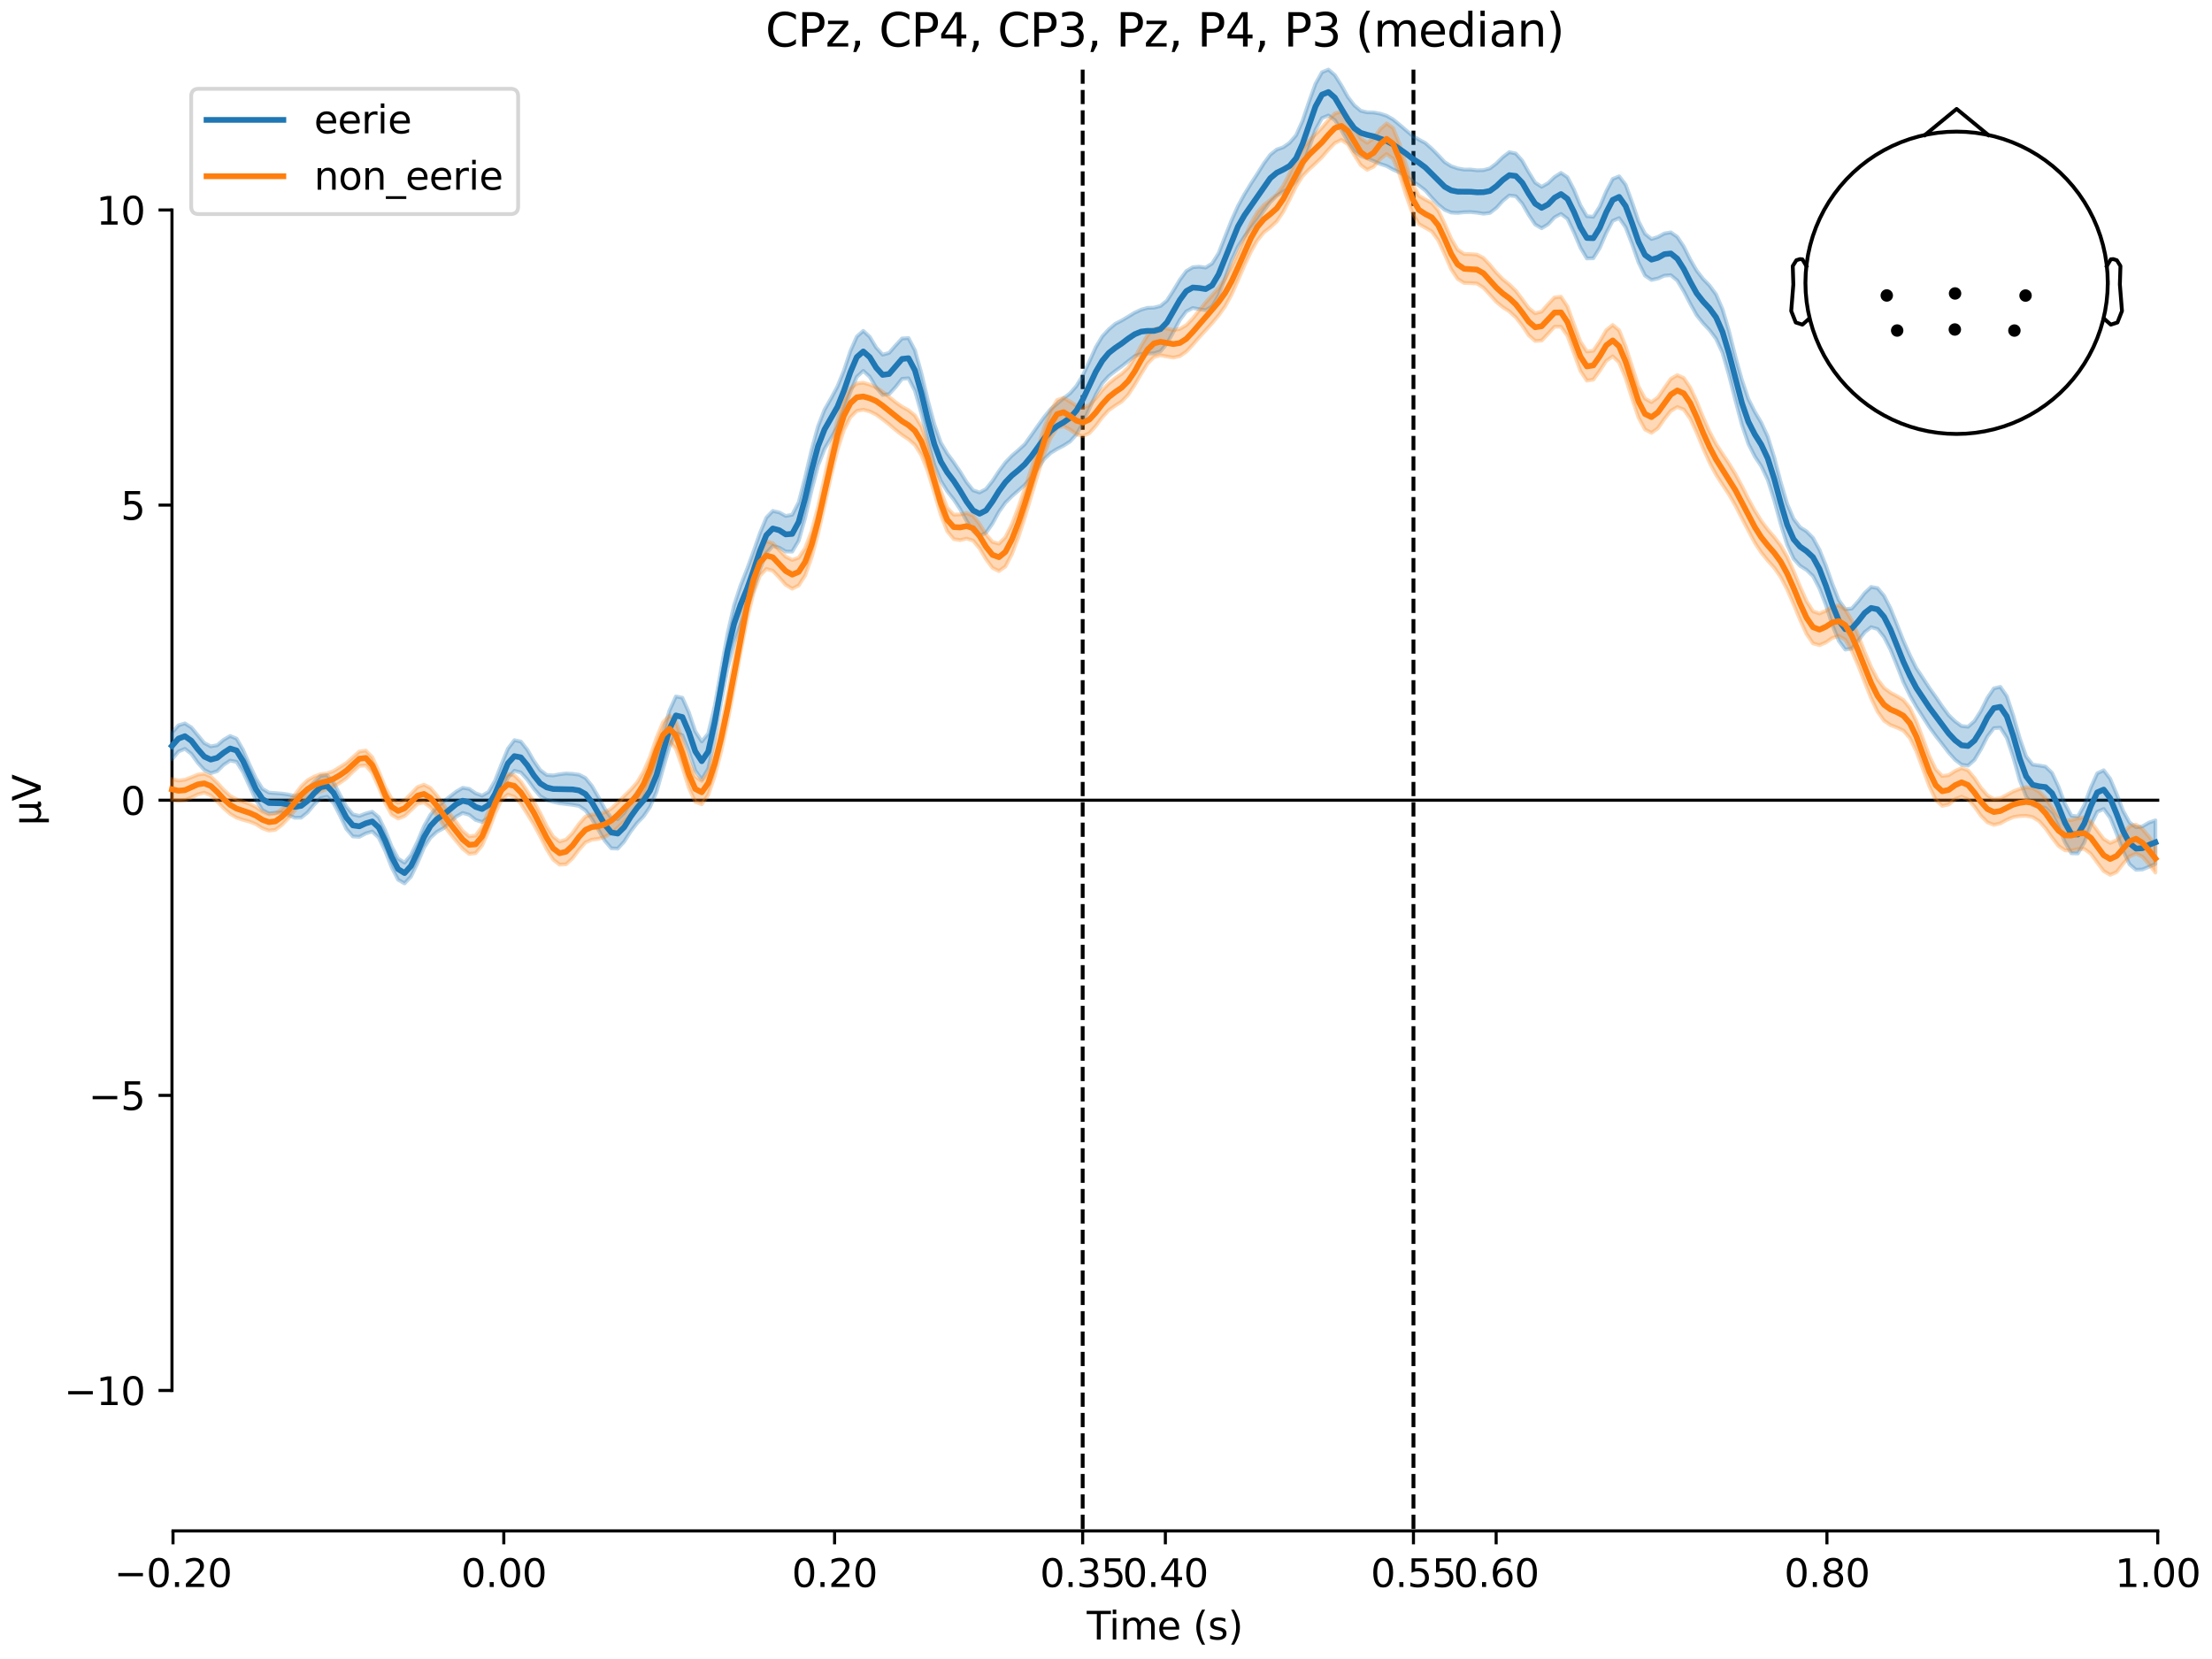 <?xml version="1.0" encoding="utf-8" standalone="no"?>
<!DOCTYPE svg PUBLIC "-//W3C//DTD SVG 1.1//EN"
  "http://www.w3.org/Graphics/SVG/1.1/DTD/svg11.dtd">
<svg xmlns:xlink="http://www.w3.org/1999/xlink" width="576pt" height="432pt" viewBox="0 0 576 432" xmlns="http://www.w3.org/2000/svg" version="1.1">
 <defs>
  <style type="text/css">*{stroke-linejoin: round; stroke-linecap: butt}</style>
 </defs>
 <g id="figure_1">
  <g id="patch_1">
   <path d="M 0 432 
L 576 432 
L 576 0 
L 0 0 
z
" style="fill: #ffffff"/>
  </g>
  <g id="axes_1">
   <g id="patch_2">
    <path d="M 44.783 398.644 
L 561.867 398.644 
L 561.867 18.118 
L 44.783 18.118 
L 44.783 398.644 
z
" style="fill: none; opacity: 0"/>
   </g>
   <g id="patch_3">
    <path d="M 44.783 362.074 
L 44.783 54.687 
" style="fill: none; stroke: #000000; stroke-width: 0.8; stroke-linejoin: miter; stroke-linecap: square"/>
   </g>
   <g id="LineCollection_1">
    <path d="M 281.926 18.118 
L 281.926 398.644 
" clip-path="url(#p3c2ab92ee5)" style="fill: none; stroke-dasharray: 3.7,1.6; stroke-dashoffset: 0; stroke: #000000"/>
    <path d="M 368.061 18.118 
L 368.061 398.644 
" clip-path="url(#p3c2ab92ee5)" style="fill: none; stroke-dasharray: 3.7,1.6; stroke-dashoffset: 0; stroke: #000000"/>
   </g>
   <g id="matplotlib.axis_1">
    <g id="xtick_1">
     <g id="line2d_1">
      <defs>
       <path id="m769ddfe72d" d="M 0 0 
L 0 3.5 
" style="stroke: #000000; stroke-width: 0.8"/>
      </defs>
      <g>
       <use xlink:href="#m769ddfe72d" x="45.052" y="398.644" style="stroke: #000000; stroke-width: 0.8"/>
      </g>
     </g>
     <g id="text_1">
      <!-- −0.20 -->
      <g transform="translate(29.73 413.242) scale(0.1 -0.1)">
       <defs>
        <path id="DejaVuSans-2212" d="M 678 2272 
L 4684 2272 
L 4684 1741 
L 678 1741 
L 678 2272 
z
" transform="scale(0.016)"/>
        <path id="DejaVuSans-30" d="M 2034 4250 
Q 1547 4250 1301 3770 
Q 1056 3291 1056 2328 
Q 1056 1369 1301 889 
Q 1547 409 2034 409 
Q 2525 409 2770 889 
Q 3016 1369 3016 2328 
Q 3016 3291 2770 3770 
Q 2525 4250 2034 4250 
z
M 2034 4750 
Q 2819 4750 3233 4129 
Q 3647 3509 3647 2328 
Q 3647 1150 3233 529 
Q 2819 -91 2034 -91 
Q 1250 -91 836 529 
Q 422 1150 422 2328 
Q 422 3509 836 4129 
Q 1250 4750 2034 4750 
z
" transform="scale(0.016)"/>
        <path id="DejaVuSans-2e" d="M 684 794 
L 1344 794 
L 1344 0 
L 684 0 
L 684 794 
z
" transform="scale(0.016)"/>
        <path id="DejaVuSans-32" d="M 1228 531 
L 3431 531 
L 3431 0 
L 469 0 
L 469 531 
Q 828 903 1448 1529 
Q 2069 2156 2228 2338 
Q 2531 2678 2651 2914 
Q 2772 3150 2772 3378 
Q 2772 3750 2511 3984 
Q 2250 4219 1831 4219 
Q 1534 4219 1204 4116 
Q 875 4013 500 3803 
L 500 4441 
Q 881 4594 1212 4672 
Q 1544 4750 1819 4750 
Q 2544 4750 2975 4387 
Q 3406 4025 3406 3419 
Q 3406 3131 3298 2873 
Q 3191 2616 2906 2266 
Q 2828 2175 2409 1742 
Q 1991 1309 1228 531 
z
" transform="scale(0.016)"/>
       </defs>
       <use xlink:href="#DejaVuSans-2212"/>
       <use xlink:href="#DejaVuSans-30" transform="translate(83.789 0)"/>
       <use xlink:href="#DejaVuSans-2e" transform="translate(147.412 0)"/>
       <use xlink:href="#DejaVuSans-32" transform="translate(179.199 0)"/>
       <use xlink:href="#DejaVuSans-30" transform="translate(242.822 0)"/>
      </g>
     </g>
    </g>
    <g id="xtick_2">
     <g id="line2d_2">
      <g>
       <use xlink:href="#m769ddfe72d" x="131.188" y="398.644" style="stroke: #000000; stroke-width: 0.8"/>
      </g>
     </g>
     <g id="text_2">
      <!-- 0.00 -->
      <g transform="translate(120.055 413.242) scale(0.1 -0.1)">
       <use xlink:href="#DejaVuSans-30"/>
       <use xlink:href="#DejaVuSans-2e" transform="translate(63.623 0)"/>
       <use xlink:href="#DejaVuSans-30" transform="translate(95.41 0)"/>
       <use xlink:href="#DejaVuSans-30" transform="translate(159.033 0)"/>
      </g>
     </g>
    </g>
    <g id="xtick_3">
     <g id="line2d_3">
      <g>
       <use xlink:href="#m769ddfe72d" x="217.324" y="398.644" style="stroke: #000000; stroke-width: 0.8"/>
      </g>
     </g>
     <g id="text_3">
      <!-- 0.20 -->
      <g transform="translate(206.191 413.242) scale(0.1 -0.1)">
       <use xlink:href="#DejaVuSans-30"/>
       <use xlink:href="#DejaVuSans-2e" transform="translate(63.623 0)"/>
       <use xlink:href="#DejaVuSans-32" transform="translate(95.41 0)"/>
       <use xlink:href="#DejaVuSans-30" transform="translate(159.033 0)"/>
      </g>
     </g>
    </g>
    <g id="xtick_4">
     <g id="line2d_4">
      <g>
       <use xlink:href="#m769ddfe72d" x="281.926" y="398.644" style="stroke: #000000; stroke-width: 0.8"/>
      </g>
     </g>
     <g id="text_4">
      <!-- 0.35 -->
      <g transform="translate(270.793 413.242) scale(0.1 -0.1)">
       <defs>
        <path id="DejaVuSans-33" d="M 2597 2516 
Q 3050 2419 3304 2112 
Q 3559 1806 3559 1356 
Q 3559 666 3084 287 
Q 2609 -91 1734 -91 
Q 1441 -91 1130 -33 
Q 819 25 488 141 
L 488 750 
Q 750 597 1062 519 
Q 1375 441 1716 441 
Q 2309 441 2620 675 
Q 2931 909 2931 1356 
Q 2931 1769 2642 2001 
Q 2353 2234 1838 2234 
L 1294 2234 
L 1294 2753 
L 1863 2753 
Q 2328 2753 2575 2939 
Q 2822 3125 2822 3475 
Q 2822 3834 2567 4026 
Q 2313 4219 1838 4219 
Q 1578 4219 1281 4162 
Q 984 4106 628 3988 
L 628 4550 
Q 988 4650 1302 4700 
Q 1616 4750 1894 4750 
Q 2613 4750 3031 4423 
Q 3450 4097 3450 3541 
Q 3450 3153 3228 2886 
Q 3006 2619 2597 2516 
z
" transform="scale(0.016)"/>
        <path id="DejaVuSans-35" d="M 691 4666 
L 3169 4666 
L 3169 4134 
L 1269 4134 
L 1269 2991 
Q 1406 3038 1543 3061 
Q 1681 3084 1819 3084 
Q 2600 3084 3056 2656 
Q 3513 2228 3513 1497 
Q 3513 744 3044 326 
Q 2575 -91 1722 -91 
Q 1428 -91 1123 -41 
Q 819 9 494 109 
L 494 744 
Q 775 591 1075 516 
Q 1375 441 1709 441 
Q 2250 441 2565 725 
Q 2881 1009 2881 1497 
Q 2881 1984 2565 2268 
Q 2250 2553 1709 2553 
Q 1456 2553 1204 2497 
Q 953 2441 691 2322 
L 691 4666 
z
" transform="scale(0.016)"/>
       </defs>
       <use xlink:href="#DejaVuSans-30"/>
       <use xlink:href="#DejaVuSans-2e" transform="translate(63.623 0)"/>
       <use xlink:href="#DejaVuSans-33" transform="translate(95.41 0)"/>
       <use xlink:href="#DejaVuSans-35" transform="translate(159.033 0)"/>
      </g>
     </g>
    </g>
    <g id="xtick_5">
     <g id="line2d_5">
      <g>
       <use xlink:href="#m769ddfe72d" x="303.46" y="398.644" style="stroke: #000000; stroke-width: 0.8"/>
      </g>
     </g>
     <g id="text_5">
      <!-- 0.40 -->
      <g transform="translate(292.327 413.242) scale(0.1 -0.1)">
       <defs>
        <path id="DejaVuSans-34" d="M 2419 4116 
L 825 1625 
L 2419 1625 
L 2419 4116 
z
M 2253 4666 
L 3047 4666 
L 3047 1625 
L 3713 1625 
L 3713 1100 
L 3047 1100 
L 3047 0 
L 2419 0 
L 2419 1100 
L 313 1100 
L 313 1709 
L 2253 4666 
z
" transform="scale(0.016)"/>
       </defs>
       <use xlink:href="#DejaVuSans-30"/>
       <use xlink:href="#DejaVuSans-2e" transform="translate(63.623 0)"/>
       <use xlink:href="#DejaVuSans-34" transform="translate(95.41 0)"/>
       <use xlink:href="#DejaVuSans-30" transform="translate(159.033 0)"/>
      </g>
     </g>
    </g>
    <g id="xtick_6">
     <g id="line2d_6">
      <g>
       <use xlink:href="#m769ddfe72d" x="368.061" y="398.644" style="stroke: #000000; stroke-width: 0.8"/>
      </g>
     </g>
     <g id="text_6">
      <!-- 0.55 -->
      <g transform="translate(356.929 413.242) scale(0.1 -0.1)">
       <use xlink:href="#DejaVuSans-30"/>
       <use xlink:href="#DejaVuSans-2e" transform="translate(63.623 0)"/>
       <use xlink:href="#DejaVuSans-35" transform="translate(95.41 0)"/>
       <use xlink:href="#DejaVuSans-35" transform="translate(159.033 0)"/>
      </g>
     </g>
    </g>
    <g id="xtick_7">
     <g id="line2d_7">
      <g>
       <use xlink:href="#m769ddfe72d" x="389.595" y="398.644" style="stroke: #000000; stroke-width: 0.8"/>
      </g>
     </g>
     <g id="text_7">
      <!-- 0.60 -->
      <g transform="translate(378.463 413.242) scale(0.1 -0.1)">
       <defs>
        <path id="DejaVuSans-36" d="M 2113 2584 
Q 1688 2584 1439 2293 
Q 1191 2003 1191 1497 
Q 1191 994 1439 701 
Q 1688 409 2113 409 
Q 2538 409 2786 701 
Q 3034 994 3034 1497 
Q 3034 2003 2786 2293 
Q 2538 2584 2113 2584 
z
M 3366 4563 
L 3366 3988 
Q 3128 4100 2886 4159 
Q 2644 4219 2406 4219 
Q 1781 4219 1451 3797 
Q 1122 3375 1075 2522 
Q 1259 2794 1537 2939 
Q 1816 3084 2150 3084 
Q 2853 3084 3261 2657 
Q 3669 2231 3669 1497 
Q 3669 778 3244 343 
Q 2819 -91 2113 -91 
Q 1303 -91 875 529 
Q 447 1150 447 2328 
Q 447 3434 972 4092 
Q 1497 4750 2381 4750 
Q 2619 4750 2861 4703 
Q 3103 4656 3366 4563 
z
" transform="scale(0.016)"/>
       </defs>
       <use xlink:href="#DejaVuSans-30"/>
       <use xlink:href="#DejaVuSans-2e" transform="translate(63.623 0)"/>
       <use xlink:href="#DejaVuSans-36" transform="translate(95.41 0)"/>
       <use xlink:href="#DejaVuSans-30" transform="translate(159.033 0)"/>
      </g>
     </g>
    </g>
    <g id="xtick_8">
     <g id="line2d_8">
      <g>
       <use xlink:href="#m769ddfe72d" x="475.731" y="398.644" style="stroke: #000000; stroke-width: 0.8"/>
      </g>
     </g>
     <g id="text_8">
      <!-- 0.80 -->
      <g transform="translate(464.598 413.242) scale(0.1 -0.1)">
       <defs>
        <path id="DejaVuSans-38" d="M 2034 2216 
Q 1584 2216 1326 1975 
Q 1069 1734 1069 1313 
Q 1069 891 1326 650 
Q 1584 409 2034 409 
Q 2484 409 2743 651 
Q 3003 894 3003 1313 
Q 3003 1734 2745 1975 
Q 2488 2216 2034 2216 
z
M 1403 2484 
Q 997 2584 770 2862 
Q 544 3141 544 3541 
Q 544 4100 942 4425 
Q 1341 4750 2034 4750 
Q 2731 4750 3128 4425 
Q 3525 4100 3525 3541 
Q 3525 3141 3298 2862 
Q 3072 2584 2669 2484 
Q 3125 2378 3379 2068 
Q 3634 1759 3634 1313 
Q 3634 634 3220 271 
Q 2806 -91 2034 -91 
Q 1263 -91 848 271 
Q 434 634 434 1313 
Q 434 1759 690 2068 
Q 947 2378 1403 2484 
z
M 1172 3481 
Q 1172 3119 1398 2916 
Q 1625 2713 2034 2713 
Q 2441 2713 2670 2916 
Q 2900 3119 2900 3481 
Q 2900 3844 2670 4047 
Q 2441 4250 2034 4250 
Q 1625 4250 1398 4047 
Q 1172 3844 1172 3481 
z
" transform="scale(0.016)"/>
       </defs>
       <use xlink:href="#DejaVuSans-30"/>
       <use xlink:href="#DejaVuSans-2e" transform="translate(63.623 0)"/>
       <use xlink:href="#DejaVuSans-38" transform="translate(95.41 0)"/>
       <use xlink:href="#DejaVuSans-30" transform="translate(159.033 0)"/>
      </g>
     </g>
    </g>
    <g id="xtick_9">
     <g id="line2d_9">
      <g>
       <use xlink:href="#m769ddfe72d" x="561.867" y="398.644" style="stroke: #000000; stroke-width: 0.8"/>
      </g>
     </g>
     <g id="text_9">
      <!-- 1.00 -->
      <g transform="translate(550.734 413.242) scale(0.1 -0.1)">
       <defs>
        <path id="DejaVuSans-31" d="M 794 531 
L 1825 531 
L 1825 4091 
L 703 3866 
L 703 4441 
L 1819 4666 
L 2450 4666 
L 2450 531 
L 3481 531 
L 3481 0 
L 794 0 
L 794 531 
z
" transform="scale(0.016)"/>
       </defs>
       <use xlink:href="#DejaVuSans-31"/>
       <use xlink:href="#DejaVuSans-2e" transform="translate(63.623 0)"/>
       <use xlink:href="#DejaVuSans-30" transform="translate(95.41 0)"/>
       <use xlink:href="#DejaVuSans-30" transform="translate(159.033 0)"/>
      </g>
     </g>
    </g>
    <g id="text_10">
     <!-- Time (s) -->
     <g transform="translate(282.996 426.92) scale(0.1 -0.1)">
      <defs>
       <path id="DejaVuSans-54" d="M -19 4666 
L 3928 4666 
L 3928 4134 
L 2272 4134 
L 2272 0 
L 1638 0 
L 1638 4134 
L -19 4134 
L -19 4666 
z
" transform="scale(0.016)"/>
       <path id="DejaVuSans-69" d="M 603 3500 
L 1178 3500 
L 1178 0 
L 603 0 
L 603 3500 
z
M 603 4863 
L 1178 4863 
L 1178 4134 
L 603 4134 
L 603 4863 
z
" transform="scale(0.016)"/>
       <path id="DejaVuSans-6d" d="M 3328 2828 
Q 3544 3216 3844 3400 
Q 4144 3584 4550 3584 
Q 5097 3584 5394 3201 
Q 5691 2819 5691 2113 
L 5691 0 
L 5113 0 
L 5113 2094 
Q 5113 2597 4934 2840 
Q 4756 3084 4391 3084 
Q 3944 3084 3684 2787 
Q 3425 2491 3425 1978 
L 3425 0 
L 2847 0 
L 2847 2094 
Q 2847 2600 2669 2842 
Q 2491 3084 2119 3084 
Q 1678 3084 1418 2786 
Q 1159 2488 1159 1978 
L 1159 0 
L 581 0 
L 581 3500 
L 1159 3500 
L 1159 2956 
Q 1356 3278 1631 3431 
Q 1906 3584 2284 3584 
Q 2666 3584 2933 3390 
Q 3200 3197 3328 2828 
z
" transform="scale(0.016)"/>
       <path id="DejaVuSans-65" d="M 3597 1894 
L 3597 1613 
L 953 1613 
Q 991 1019 1311 708 
Q 1631 397 2203 397 
Q 2534 397 2845 478 
Q 3156 559 3463 722 
L 3463 178 
Q 3153 47 2828 -22 
Q 2503 -91 2169 -91 
Q 1331 -91 842 396 
Q 353 884 353 1716 
Q 353 2575 817 3079 
Q 1281 3584 2069 3584 
Q 2775 3584 3186 3129 
Q 3597 2675 3597 1894 
z
M 3022 2063 
Q 3016 2534 2758 2815 
Q 2500 3097 2075 3097 
Q 1594 3097 1305 2825 
Q 1016 2553 972 2059 
L 3022 2063 
z
" transform="scale(0.016)"/>
       <path id="DejaVuSans-20" transform="scale(0.016)"/>
       <path id="DejaVuSans-28" d="M 1984 4856 
Q 1566 4138 1362 3434 
Q 1159 2731 1159 2009 
Q 1159 1288 1364 580 
Q 1569 -128 1984 -844 
L 1484 -844 
Q 1016 -109 783 600 
Q 550 1309 550 2009 
Q 550 2706 781 3412 
Q 1013 4119 1484 4856 
L 1984 4856 
z
" transform="scale(0.016)"/>
       <path id="DejaVuSans-73" d="M 2834 3397 
L 2834 2853 
Q 2591 2978 2328 3040 
Q 2066 3103 1784 3103 
Q 1356 3103 1142 2972 
Q 928 2841 928 2578 
Q 928 2378 1081 2264 
Q 1234 2150 1697 2047 
L 1894 2003 
Q 2506 1872 2764 1633 
Q 3022 1394 3022 966 
Q 3022 478 2636 193 
Q 2250 -91 1575 -91 
Q 1294 -91 989 -36 
Q 684 19 347 128 
L 347 722 
Q 666 556 975 473 
Q 1284 391 1588 391 
Q 1994 391 2212 530 
Q 2431 669 2431 922 
Q 2431 1156 2273 1281 
Q 2116 1406 1581 1522 
L 1381 1569 
Q 847 1681 609 1914 
Q 372 2147 372 2553 
Q 372 3047 722 3315 
Q 1072 3584 1716 3584 
Q 2034 3584 2315 3537 
Q 2597 3491 2834 3397 
z
" transform="scale(0.016)"/>
       <path id="DejaVuSans-29" d="M 513 4856 
L 1013 4856 
Q 1481 4119 1714 3412 
Q 1947 2706 1947 2009 
Q 1947 1309 1714 600 
Q 1481 -109 1013 -844 
L 513 -844 
Q 928 -128 1133 580 
Q 1338 1288 1338 2009 
Q 1338 2731 1133 3434 
Q 928 4138 513 4856 
z
" transform="scale(0.016)"/>
      </defs>
      <use xlink:href="#DejaVuSans-54"/>
      <use xlink:href="#DejaVuSans-69" transform="translate(57.959 0)"/>
      <use xlink:href="#DejaVuSans-6d" transform="translate(85.742 0)"/>
      <use xlink:href="#DejaVuSans-65" transform="translate(183.154 0)"/>
      <use xlink:href="#DejaVuSans-20" transform="translate(244.678 0)"/>
      <use xlink:href="#DejaVuSans-28" transform="translate(276.465 0)"/>
      <use xlink:href="#DejaVuSans-73" transform="translate(315.479 0)"/>
      <use xlink:href="#DejaVuSans-29" transform="translate(367.578 0)"/>
     </g>
    </g>
   </g>
   <g id="matplotlib.axis_2">
    <g id="ytick_1">
     <g id="line2d_10">
      <defs>
       <path id="me77537d107" d="M 0 0 
L -3.5 0 
" style="stroke: #000000; stroke-width: 0.8"/>
      </defs>
      <g>
       <use xlink:href="#me77537d107" x="44.783" y="362.074" style="stroke: #000000; stroke-width: 0.8"/>
      </g>
     </g>
     <g id="text_11">
      <!-- −10 -->
      <g transform="translate(16.678 365.874) scale(0.1 -0.1)">
       <use xlink:href="#DejaVuSans-2212"/>
       <use xlink:href="#DejaVuSans-31" transform="translate(83.789 0)"/>
       <use xlink:href="#DejaVuSans-30" transform="translate(147.412 0)"/>
      </g>
     </g>
    </g>
    <g id="ytick_2">
     <g id="line2d_11">
      <g>
       <use xlink:href="#me77537d107" x="44.783" y="285.228" style="stroke: #000000; stroke-width: 0.8"/>
      </g>
     </g>
     <g id="text_12">
      <!-- −5 -->
      <g transform="translate(23.041 289.027) scale(0.1 -0.1)">
       <use xlink:href="#DejaVuSans-2212"/>
       <use xlink:href="#DejaVuSans-35" transform="translate(83.789 0)"/>
      </g>
     </g>
    </g>
    <g id="ytick_3">
     <g id="line2d_12">
      <g>
       <use xlink:href="#me77537d107" x="44.783" y="208.381" style="stroke: #000000; stroke-width: 0.8"/>
      </g>
     </g>
     <g id="text_13">
      <!-- 0 -->
      <g transform="translate(31.421 212.18) scale(0.1 -0.1)">
       <use xlink:href="#DejaVuSans-30"/>
      </g>
     </g>
    </g>
    <g id="ytick_4">
     <g id="line2d_13">
      <g>
       <use xlink:href="#me77537d107" x="44.783" y="131.534" style="stroke: #000000; stroke-width: 0.8"/>
      </g>
     </g>
     <g id="text_14">
      <!-- 5 -->
      <g transform="translate(31.421 135.333) scale(0.1 -0.1)">
       <use xlink:href="#DejaVuSans-35"/>
      </g>
     </g>
    </g>
    <g id="ytick_5">
     <g id="line2d_14">
      <g>
       <use xlink:href="#me77537d107" x="44.783" y="54.687" style="stroke: #000000; stroke-width: 0.8"/>
      </g>
     </g>
     <g id="text_15">
      <!-- 10 -->
      <g transform="translate(25.058 58.487) scale(0.1 -0.1)">
       <use xlink:href="#DejaVuSans-31"/>
       <use xlink:href="#DejaVuSans-30" transform="translate(63.623 0)"/>
      </g>
     </g>
    </g>
    <g id="text_16">
     <!-- µV -->
     <g transform="translate(10.599 214.982) rotate(-90) scale(0.1 -0.1)">
      <defs>
       <path id="DejaVuSans-b5" d="M 544 -1331 
L 544 3500 
L 1119 3500 
L 1119 1325 
Q 1119 872 1334 640 
Q 1550 409 1972 409 
Q 2434 409 2667 671 
Q 2900 934 2900 1459 
L 2900 3500 
L 3475 3500 
L 3475 806 
Q 3475 619 3529 530 
Q 3584 441 3700 441 
Q 3728 441 3778 458 
Q 3828 475 3916 513 
L 3916 50 
Q 3788 -22 3673 -56 
Q 3559 -91 3450 -91 
Q 3234 -91 3106 31 
Q 2978 153 2931 403 
Q 2775 156 2548 32 
Q 2322 -91 2016 -91 
Q 1697 -91 1473 31 
Q 1250 153 1119 397 
L 1119 -1331 
L 544 -1331 
z
" transform="scale(0.016)"/>
       <path id="DejaVuSans-56" d="M 1831 0 
L 50 4666 
L 709 4666 
L 2188 738 
L 3669 4666 
L 4325 4666 
L 2547 0 
L 1831 0 
z
" transform="scale(0.016)"/>
      </defs>
      <use xlink:href="#DejaVuSans-b5"/>
      <use xlink:href="#DejaVuSans-56" transform="translate(63.623 0)"/>
     </g>
    </g>
   </g>
   <g id="patch_4">
    <path d="M 45.052 398.644 
L 561.867 398.644 
" style="fill: none; stroke: #000000; stroke-width: 0.8; stroke-linejoin: miter; stroke-linecap: square"/>
   </g>
   <g id="patch_5">
    <path d="M 44.783 208.381 
L 561.867 208.381 
" style="fill: none; stroke: #000000; stroke-width: 0.8; stroke-linejoin: miter; stroke-linecap: square"/>
   </g>
   <g id="text_17">
    <!-- CPz, CP4, CP3, Pz, P4, P3 (median) -->
    <g transform="translate(199.332 12.118) scale(0.12 -0.12)">
     <defs>
      <path id="DejaVuSans-43" d="M 4122 4306 
L 4122 3641 
Q 3803 3938 3442 4084 
Q 3081 4231 2675 4231 
Q 1875 4231 1450 3742 
Q 1025 3253 1025 2328 
Q 1025 1406 1450 917 
Q 1875 428 2675 428 
Q 3081 428 3442 575 
Q 3803 722 4122 1019 
L 4122 359 
Q 3791 134 3420 21 
Q 3050 -91 2638 -91 
Q 1578 -91 968 557 
Q 359 1206 359 2328 
Q 359 3453 968 4101 
Q 1578 4750 2638 4750 
Q 3056 4750 3426 4639 
Q 3797 4528 4122 4306 
z
" transform="scale(0.016)"/>
      <path id="DejaVuSans-50" d="M 1259 4147 
L 1259 2394 
L 2053 2394 
Q 2494 2394 2734 2622 
Q 2975 2850 2975 3272 
Q 2975 3691 2734 3919 
Q 2494 4147 2053 4147 
L 1259 4147 
z
M 628 4666 
L 2053 4666 
Q 2838 4666 3239 4311 
Q 3641 3956 3641 3272 
Q 3641 2581 3239 2228 
Q 2838 1875 2053 1875 
L 1259 1875 
L 1259 0 
L 628 0 
L 628 4666 
z
" transform="scale(0.016)"/>
      <path id="DejaVuSans-7a" d="M 353 3500 
L 3084 3500 
L 3084 2975 
L 922 459 
L 3084 459 
L 3084 0 
L 275 0 
L 275 525 
L 2438 3041 
L 353 3041 
L 353 3500 
z
" transform="scale(0.016)"/>
      <path id="DejaVuSans-2c" d="M 750 794 
L 1409 794 
L 1409 256 
L 897 -744 
L 494 -744 
L 750 256 
L 750 794 
z
" transform="scale(0.016)"/>
      <path id="DejaVuSans-64" d="M 2906 2969 
L 2906 4863 
L 3481 4863 
L 3481 0 
L 2906 0 
L 2906 525 
Q 2725 213 2448 61 
Q 2172 -91 1784 -91 
Q 1150 -91 751 415 
Q 353 922 353 1747 
Q 353 2572 751 3078 
Q 1150 3584 1784 3584 
Q 2172 3584 2448 3432 
Q 2725 3281 2906 2969 
z
M 947 1747 
Q 947 1113 1208 752 
Q 1469 391 1925 391 
Q 2381 391 2643 752 
Q 2906 1113 2906 1747 
Q 2906 2381 2643 2742 
Q 2381 3103 1925 3103 
Q 1469 3103 1208 2742 
Q 947 2381 947 1747 
z
" transform="scale(0.016)"/>
      <path id="DejaVuSans-61" d="M 2194 1759 
Q 1497 1759 1228 1600 
Q 959 1441 959 1056 
Q 959 750 1161 570 
Q 1363 391 1709 391 
Q 2188 391 2477 730 
Q 2766 1069 2766 1631 
L 2766 1759 
L 2194 1759 
z
M 3341 1997 
L 3341 0 
L 2766 0 
L 2766 531 
Q 2569 213 2275 61 
Q 1981 -91 1556 -91 
Q 1019 -91 701 211 
Q 384 513 384 1019 
Q 384 1609 779 1909 
Q 1175 2209 1959 2209 
L 2766 2209 
L 2766 2266 
Q 2766 2663 2505 2880 
Q 2244 3097 1772 3097 
Q 1472 3097 1187 3025 
Q 903 2953 641 2809 
L 641 3341 
Q 956 3463 1253 3523 
Q 1550 3584 1831 3584 
Q 2591 3584 2966 3190 
Q 3341 2797 3341 1997 
z
" transform="scale(0.016)"/>
      <path id="DejaVuSans-6e" d="M 3513 2113 
L 3513 0 
L 2938 0 
L 2938 2094 
Q 2938 2591 2744 2837 
Q 2550 3084 2163 3084 
Q 1697 3084 1428 2787 
Q 1159 2491 1159 1978 
L 1159 0 
L 581 0 
L 581 3500 
L 1159 3500 
L 1159 2956 
Q 1366 3272 1645 3428 
Q 1925 3584 2291 3584 
Q 2894 3584 3203 3211 
Q 3513 2838 3513 2113 
z
" transform="scale(0.016)"/>
     </defs>
     <use xlink:href="#DejaVuSans-43"/>
     <use xlink:href="#DejaVuSans-50" transform="translate(69.824 0)"/>
     <use xlink:href="#DejaVuSans-7a" transform="translate(130.127 0)"/>
     <use xlink:href="#DejaVuSans-2c" transform="translate(182.617 0)"/>
     <use xlink:href="#DejaVuSans-20" transform="translate(214.404 0)"/>
     <use xlink:href="#DejaVuSans-43" transform="translate(246.191 0)"/>
     <use xlink:href="#DejaVuSans-50" transform="translate(316.016 0)"/>
     <use xlink:href="#DejaVuSans-34" transform="translate(376.318 0)"/>
     <use xlink:href="#DejaVuSans-2c" transform="translate(439.941 0)"/>
     <use xlink:href="#DejaVuSans-20" transform="translate(471.729 0)"/>
     <use xlink:href="#DejaVuSans-43" transform="translate(503.516 0)"/>
     <use xlink:href="#DejaVuSans-50" transform="translate(573.34 0)"/>
     <use xlink:href="#DejaVuSans-33" transform="translate(633.643 0)"/>
     <use xlink:href="#DejaVuSans-2c" transform="translate(697.266 0)"/>
     <use xlink:href="#DejaVuSans-20" transform="translate(729.053 0)"/>
     <use xlink:href="#DejaVuSans-50" transform="translate(760.84 0)"/>
     <use xlink:href="#DejaVuSans-7a" transform="translate(821.143 0)"/>
     <use xlink:href="#DejaVuSans-2c" transform="translate(873.633 0)"/>
     <use xlink:href="#DejaVuSans-20" transform="translate(905.42 0)"/>
     <use xlink:href="#DejaVuSans-50" transform="translate(937.207 0)"/>
     <use xlink:href="#DejaVuSans-34" transform="translate(997.51 0)"/>
     <use xlink:href="#DejaVuSans-2c" transform="translate(1061.133 0)"/>
     <use xlink:href="#DejaVuSans-20" transform="translate(1092.92 0)"/>
     <use xlink:href="#DejaVuSans-50" transform="translate(1124.707 0)"/>
     <use xlink:href="#DejaVuSans-33" transform="translate(1185.01 0)"/>
     <use xlink:href="#DejaVuSans-20" transform="translate(1248.633 0)"/>
     <use xlink:href="#DejaVuSans-28" transform="translate(1280.42 0)"/>
     <use xlink:href="#DejaVuSans-6d" transform="translate(1319.434 0)"/>
     <use xlink:href="#DejaVuSans-65" transform="translate(1416.846 0)"/>
     <use xlink:href="#DejaVuSans-64" transform="translate(1478.369 0)"/>
     <use xlink:href="#DejaVuSans-69" transform="translate(1541.846 0)"/>
     <use xlink:href="#DejaVuSans-61" transform="translate(1569.629 0)"/>
     <use xlink:href="#DejaVuSans-6e" transform="translate(1630.908 0)"/>
     <use xlink:href="#DejaVuSans-29" transform="translate(1694.287 0)"/>
    </g>
   </g>
   <g id="legend_1">
    <g id="patch_6">
     <path d="M 51.783 55.753 
L 132.925 55.753 
Q 134.925 55.753 134.925 53.753 
L 134.925 25.118 
Q 134.925 23.118 132.925 23.118 
L 51.783 23.118 
Q 49.783 23.118 49.783 25.118 
L 49.783 53.753 
Q 49.783 55.753 51.783 55.753 
z
" style="fill: #ffffff; opacity: 0.8; stroke: #cccccc; stroke-linejoin: miter"/>
    </g>
    <g id="line2d_15">
     <path d="M 53.783 31.217 
L 63.783 31.217 
L 73.783 31.217 
" style="fill: none; stroke: #1f77b4; stroke-width: 1.5; stroke-linecap: square"/>
    </g>
    <g id="text_18">
     <!-- eerie -->
     <g transform="translate(81.783 34.717) scale(0.1 -0.1)">
      <defs>
       <path id="DejaVuSans-72" d="M 2631 2963 
Q 2534 3019 2420 3045 
Q 2306 3072 2169 3072 
Q 1681 3072 1420 2755 
Q 1159 2438 1159 1844 
L 1159 0 
L 581 0 
L 581 3500 
L 1159 3500 
L 1159 2956 
Q 1341 3275 1631 3429 
Q 1922 3584 2338 3584 
Q 2397 3584 2469 3576 
Q 2541 3569 2628 3553 
L 2631 2963 
z
" transform="scale(0.016)"/>
      </defs>
      <use xlink:href="#DejaVuSans-65"/>
      <use xlink:href="#DejaVuSans-65" transform="translate(61.523 0)"/>
      <use xlink:href="#DejaVuSans-72" transform="translate(123.047 0)"/>
      <use xlink:href="#DejaVuSans-69" transform="translate(164.16 0)"/>
      <use xlink:href="#DejaVuSans-65" transform="translate(191.943 0)"/>
     </g>
    </g>
    <g id="line2d_16">
     <path d="M 53.783 45.895 
L 63.783 45.895 
L 73.783 45.895 
" style="fill: none; stroke: #ff7f0e; stroke-width: 1.5; stroke-linecap: square"/>
    </g>
    <g id="text_19">
     <!-- non_eerie -->
     <g transform="translate(81.783 49.395) scale(0.1 -0.1)">
      <defs>
       <path id="DejaVuSans-6f" d="M 1959 3097 
Q 1497 3097 1228 2736 
Q 959 2375 959 1747 
Q 959 1119 1226 758 
Q 1494 397 1959 397 
Q 2419 397 2687 759 
Q 2956 1122 2956 1747 
Q 2956 2369 2687 2733 
Q 2419 3097 1959 3097 
z
M 1959 3584 
Q 2709 3584 3137 3096 
Q 3566 2609 3566 1747 
Q 3566 888 3137 398 
Q 2709 -91 1959 -91 
Q 1206 -91 779 398 
Q 353 888 353 1747 
Q 353 2609 779 3096 
Q 1206 3584 1959 3584 
z
" transform="scale(0.016)"/>
       <path id="DejaVuSans-5f" d="M 3263 -1063 
L 3263 -1509 
L -63 -1509 
L -63 -1063 
L 3263 -1063 
z
" transform="scale(0.016)"/>
      </defs>
      <use xlink:href="#DejaVuSans-6e"/>
      <use xlink:href="#DejaVuSans-6f" transform="translate(63.379 0)"/>
      <use xlink:href="#DejaVuSans-6e" transform="translate(124.561 0)"/>
      <use xlink:href="#DejaVuSans-5f" transform="translate(187.939 0)"/>
      <use xlink:href="#DejaVuSans-65" transform="translate(237.939 0)"/>
      <use xlink:href="#DejaVuSans-65" transform="translate(299.463 0)"/>
      <use xlink:href="#DejaVuSans-72" transform="translate(360.986 0)"/>
      <use xlink:href="#DejaVuSans-69" transform="translate(402.1 0)"/>
      <use xlink:href="#DejaVuSans-65" transform="translate(429.883 0)"/>
     </g>
    </g>
   </g>
   <g id="FillBetweenPolyCollection_1">
    <defs>
     <path id="m9786a096d8" d="M 44.783 -241.201 
L 44.783 -234.247 
L 46.465 -236.303 
L 48.148 -237.002 
L 49.83 -235.681 
L 51.512 -233.351 
L 53.195 -231.505 
L 54.877 -230.659 
L 56.559 -231.189 
L 58.242 -232.826 
L 59.924 -233.936 
L 61.606 -233.622 
L 63.289 -230.959 
L 64.971 -227.312 
L 66.653 -223.663 
L 68.336 -221.05 
L 70.018 -220.198 
L 71.7 -220.359 
L 73.383 -220.381 
L 75.065 -219.808 
L 76.748 -219.059 
L 78.43 -219.083 
L 80.112 -220.453 
L 81.795 -222.487 
L 83.477 -224.148 
L 85.159 -224.524 
L 86.842 -222.879 
L 88.524 -219.643 
L 90.206 -216.123 
L 91.889 -214.189 
L 93.571 -214.089 
L 95.253 -214.973 
L 96.936 -215.473 
L 98.618 -213.879 
L 100.3 -210.459 
L 101.983 -206.168 
L 103.665 -202.91 
L 105.347 -201.965 
L 107.03 -203.75 
L 108.712 -207.246 
L 110.394 -211.23 
L 112.077 -213.844 
L 113.759 -215.375 
L 115.441 -216.301 
L 117.124 -217.742 
L 118.806 -219.37 
L 120.488 -220.309 
L 122.171 -219.827 
L 123.853 -218.487 
L 125.535 -217.959 
L 127.218 -219.092 
L 128.9 -221.87 
L 130.582 -225.799 
L 132.265 -229.482 
L 133.947 -231.29 
L 135.629 -230.851 
L 137.312 -228.987 
L 138.994 -226.646 
L 140.676 -224.684 
L 142.359 -223.713 
L 144.041 -223.197 
L 145.723 -222.827 
L 147.406 -222.633 
L 149.088 -222.422 
L 150.77 -222.13 
L 152.453 -220.985 
L 154.135 -218.728 
L 155.817 -215.895 
L 157.5 -213.05 
L 159.182 -211.095 
L 160.864 -211.02 
L 162.547 -212.862 
L 164.229 -215.486 
L 165.912 -217.688 
L 167.594 -219.438 
L 169.276 -221.889 
L 170.959 -225.799 
L 172.641 -231.719 
L 174.323 -237.53 
L 176.006 -241.107 
L 177.688 -240.539 
L 179.37 -236.343 
L 181.053 -231.3 
L 182.735 -229.017 
L 184.417 -231.841 
L 186.1 -239.525 
L 187.782 -249.171 
L 189.464 -257.986 
L 191.147 -264.508 
L 192.829 -269.24 
L 194.511 -273.469 
L 196.194 -278.376 
L 197.876 -283.671 
L 199.558 -287.974 
L 201.241 -289.847 
L 202.923 -289.385 
L 204.605 -288.383 
L 206.288 -288.359 
L 207.97 -291.18 
L 209.652 -297.133 
L 211.335 -304.337 
L 213.017 -310.719 
L 214.699 -315.062 
L 216.382 -317.918 
L 218.064 -320.837 
L 219.746 -324.993 
L 221.429 -329.898 
L 223.111 -333.858 
L 224.793 -335.425 
L 226.476 -333.887 
L 228.158 -331.064 
L 229.84 -329.148 
L 231.523 -329.378 
L 233.205 -331.204 
L 234.887 -333.345 
L 236.57 -333.488 
L 238.252 -330.233 
L 239.934 -324.311 
L 241.617 -317.197 
L 243.299 -310.982 
L 244.981 -306.786 
L 246.664 -304.075 
L 248.346 -301.935 
L 250.028 -299.392 
L 251.711 -296.324 
L 253.393 -293.681 
L 255.076 -292.424 
L 256.758 -293.261 
L 258.44 -295.662 
L 260.123 -298.723 
L 261.805 -301.086 
L 263.487 -302.77 
L 265.17 -304.253 
L 266.852 -305.725 
L 268.534 -307.605 
L 270.217 -310.003 
L 271.899 -312.442 
L 273.581 -314.041 
L 275.264 -315.072 
L 276.946 -315.944 
L 278.628 -317.019 
L 280.311 -318.859 
L 281.993 -321.852 
L 283.675 -325.603 
L 285.358 -329.23 
L 287.04 -332.201 
L 288.722 -334.054 
L 290.405 -335.388 
L 292.087 -336.603 
L 293.769 -337.93 
L 295.452 -339.249 
L 297.134 -339.838 
L 298.816 -339.947 
L 300.499 -339.989 
L 302.181 -340.512 
L 303.863 -342.479 
L 305.546 -345.558 
L 307.228 -348.679 
L 308.91 -350.909 
L 310.593 -351.793 
L 312.275 -351.49 
L 313.957 -351.217 
L 315.64 -352.206 
L 317.322 -355.082 
L 319.004 -359.49 
L 320.687 -364.1 
L 322.369 -367.785 
L 324.051 -370.382 
L 325.734 -372.603 
L 327.416 -374.679 
L 329.098 -377.116 
L 330.781 -379.375 
L 332.463 -381.055 
L 334.145 -382.068 
L 335.828 -383.131 
L 337.51 -384.989 
L 339.192 -388.688 
L 340.875 -393.47 
L 342.557 -398.175 
L 344.239 -401.243 
L 345.922 -401.923 
L 347.604 -400.69 
L 349.287 -398.118 
L 350.969 -395.148 
L 352.651 -392.598 
L 354.334 -391.385 
L 356.016 -390.753 
L 357.698 -390.051 
L 359.381 -389.322 
L 361.063 -388.777 
L 362.745 -387.845 
L 364.428 -387.09 
L 366.11 -386.102 
L 367.792 -384.806 
L 369.475 -383.707 
L 371.157 -382.41 
L 372.839 -380.5 
L 374.522 -378.721 
L 376.204 -377.363 
L 377.886 -376.651 
L 379.569 -376.561 
L 381.251 -376.739 
L 382.933 -376.783 
L 384.616 -376.619 
L 386.298 -376.354 
L 387.98 -376.56 
L 389.663 -377.865 
L 391.345 -379.711 
L 393.027 -381.106 
L 394.71 -380.909 
L 396.392 -378.952 
L 398.074 -376.059 
L 399.757 -373.537 
L 401.439 -372.564 
L 403.121 -373.578 
L 404.804 -375.4 
L 406.486 -376.3 
L 408.168 -375.011 
L 409.851 -371.489 
L 411.533 -367.522 
L 413.215 -364.7 
L 414.898 -364.753 
L 416.58 -367.454 
L 418.262 -371.312 
L 419.945 -374.48 
L 421.627 -375.205 
L 423.309 -372.8 
L 424.992 -368.445 
L 426.674 -363.648 
L 428.356 -360.243 
L 430.039 -359.105 
L 431.721 -359.471 
L 433.403 -360.221 
L 435.086 -360.338 
L 436.768 -358.935 
L 438.451 -356.148 
L 440.133 -352.91 
L 441.815 -349.902 
L 443.498 -347.806 
L 445.18 -346.015 
L 446.862 -343.759 
L 448.545 -340.121 
L 450.227 -334.311 
L 451.909 -327.711 
L 453.592 -321.388 
L 455.274 -316.427 
L 456.956 -313.122 
L 458.639 -310.595 
L 460.321 -307.036 
L 462.003 -301.725 
L 463.686 -295.564 
L 465.368 -290.177 
L 467.05 -286.51 
L 468.733 -284.663 
L 470.415 -283.588 
L 472.097 -281.989 
L 473.78 -278.798 
L 475.462 -274.454 
L 477.144 -269.231 
L 478.827 -265.107 
L 480.509 -262.851 
L 482.191 -263.09 
L 483.874 -265.171 
L 485.556 -267.379 
L 487.238 -268.689 
L 488.921 -268.193 
L 490.603 -266.085 
L 492.285 -262.817 
L 493.968 -258.68 
L 495.65 -254.354 
L 497.332 -250.907 
L 499.015 -247.929 
L 500.697 -245.308 
L 502.379 -242.664 
L 504.062 -240.365 
L 505.744 -238.226 
L 507.426 -236.029 
L 509.109 -234.161 
L 510.791 -232.873 
L 512.473 -232.628 
L 514.156 -234.125 
L 515.838 -236.916 
L 517.52 -240.216 
L 519.203 -242.395 
L 520.885 -242.501 
L 522.567 -239.865 
L 524.25 -234.807 
L 525.932 -228.814 
L 527.615 -224.531 
L 529.297 -222.35 
L 530.979 -221.94 
L 532.662 -221.603 
L 534.344 -219.989 
L 536.026 -216.782 
L 537.709 -212.658 
L 539.391 -209.808 
L 541.073 -209.764 
L 542.756 -212.62 
L 544.438 -217.109 
L 546.12 -220.583 
L 547.803 -221.335 
L 549.485 -219.045 
L 551.167 -214.905 
L 552.85 -210.391 
L 554.532 -206.931 
L 556.214 -205.501 
L 557.897 -205.595 
L 559.579 -206.295 
L 561.261 -207.029 
L 561.261 -218.384 
L 561.261 -218.384 
L 559.579 -217.79 
L 557.897 -216.823 
L 556.214 -216.583 
L 554.532 -217.837 
L 552.85 -220.877 
L 551.167 -225.24 
L 549.485 -229.213 
L 547.803 -231.426 
L 546.12 -230.63 
L 544.438 -226.941 
L 542.756 -222.355 
L 541.073 -219.389 
L 539.391 -219.596 
L 537.709 -222.698 
L 536.026 -227.16 
L 534.344 -230.757 
L 532.662 -232.375 
L 530.979 -232.666 
L 529.297 -232.903 
L 527.615 -235.029 
L 525.932 -239.786 
L 524.25 -245.644 
L 522.567 -250.715 
L 520.885 -253.137 
L 519.203 -252.747 
L 517.52 -250.291 
L 515.838 -246.912 
L 514.156 -244.251 
L 512.473 -242.757 
L 510.791 -242.941 
L 509.109 -244.155 
L 507.426 -245.789 
L 505.744 -248.063 
L 504.062 -250.542 
L 502.379 -252.893 
L 500.697 -255.482 
L 499.015 -258.018 
L 497.332 -261.405 
L 495.65 -265.185 
L 493.968 -269.403 
L 492.285 -273.569 
L 490.603 -276.861 
L 488.921 -278.855 
L 487.238 -279.163 
L 485.556 -277.574 
L 483.874 -275.416 
L 482.191 -273.538 
L 480.509 -273.365 
L 478.827 -275.735 
L 477.144 -279.946 
L 475.462 -284.717 
L 473.78 -288.856 
L 472.097 -291.925 
L 470.415 -293.634 
L 468.733 -294.696 
L 467.05 -296.887 
L 465.368 -300.806 
L 463.686 -306.486 
L 462.003 -312.899 
L 460.321 -318.303 
L 458.639 -321.952 
L 456.956 -324.768 
L 455.274 -328.111 
L 453.592 -333.057 
L 451.909 -339.079 
L 450.227 -345.777 
L 448.545 -351.462 
L 446.862 -355.347 
L 445.18 -357.627 
L 443.498 -359.364 
L 441.815 -361.523 
L 440.133 -364.428 
L 438.451 -367.8 
L 436.768 -370.314 
L 435.086 -371.491 
L 433.403 -371.208 
L 431.721 -370.289 
L 430.039 -369.759 
L 428.356 -371.128 
L 426.674 -374.384 
L 424.992 -379.331 
L 423.309 -383.91 
L 421.627 -386.076 
L 419.945 -385.399 
L 418.262 -382.197 
L 416.58 -378.226 
L 414.898 -375.553 
L 413.215 -375.704 
L 411.533 -378.562 
L 409.851 -382.615 
L 408.168 -385.845 
L 406.486 -386.986 
L 404.804 -385.929 
L 403.121 -384.319 
L 401.439 -383.364 
L 399.757 -384.445 
L 398.074 -387.158 
L 396.392 -390.15 
L 394.71 -392.029 
L 393.027 -392.381 
L 391.345 -391.11 
L 389.663 -389.45 
L 387.98 -388.16 
L 386.298 -387.693 
L 384.616 -387.65 
L 382.933 -387.855 
L 381.251 -387.851 
L 379.569 -388.152 
L 377.886 -388.73 
L 376.204 -389.781 
L 374.522 -391.577 
L 372.839 -393.275 
L 371.157 -394.765 
L 369.475 -395.656 
L 367.792 -396.674 
L 366.11 -398.095 
L 364.428 -399.534 
L 362.745 -400.909 
L 361.063 -401.866 
L 359.381 -402.403 
L 357.698 -402.718 
L 356.016 -402.752 
L 354.334 -403.151 
L 352.651 -404.578 
L 350.969 -406.778 
L 349.287 -409.784 
L 347.604 -412.423 
L 345.922 -413.882 
L 344.239 -413.19 
L 342.557 -410.19 
L 340.875 -405.539 
L 339.192 -400.563 
L 337.51 -396.799 
L 335.828 -394.833 
L 334.145 -393.645 
L 332.463 -393.069 
L 330.781 -391.712 
L 329.098 -389.453 
L 327.416 -386.761 
L 325.734 -384.181 
L 324.051 -381.441 
L 322.369 -378.373 
L 320.687 -374.616 
L 319.004 -370.367 
L 317.322 -366.072 
L 315.64 -363.394 
L 313.957 -362.323 
L 312.275 -362.555 
L 310.593 -362.409 
L 308.91 -361.413 
L 307.228 -359.136 
L 305.546 -356.339 
L 303.863 -353.735 
L 302.181 -352.321 
L 300.499 -351.895 
L 298.816 -351.834 
L 297.134 -351.359 
L 295.452 -350.573 
L 293.769 -349.551 
L 292.087 -348.549 
L 290.405 -347.676 
L 288.722 -346.237 
L 287.04 -344.421 
L 285.358 -341.613 
L 283.675 -337.9 
L 281.993 -334.299 
L 280.311 -331.505 
L 278.628 -329.576 
L 276.946 -328.297 
L 275.264 -326.87 
L 273.581 -325.454 
L 271.899 -323.414 
L 270.217 -321.077 
L 268.534 -318.685 
L 266.852 -316.324 
L 265.17 -314.786 
L 263.487 -313.336 
L 261.805 -311.58 
L 260.123 -309.32 
L 258.44 -306.754 
L 256.758 -304.653 
L 255.076 -303.757 
L 253.393 -304.326 
L 251.711 -306.426 
L 250.028 -309.152 
L 248.346 -311.635 
L 246.664 -313.912 
L 244.981 -316.749 
L 243.299 -321.506 
L 241.617 -327.722 
L 239.934 -334.811 
L 238.252 -340.768 
L 236.57 -343.966 
L 234.887 -343.86 
L 233.205 -342.048 
L 231.523 -340.112 
L 229.84 -339.648 
L 228.158 -341.492 
L 226.476 -344.283 
L 224.793 -345.848 
L 223.111 -344.347 
L 221.429 -340.555 
L 219.746 -335.466 
L 218.064 -331.357 
L 216.382 -328.228 
L 214.699 -325.298 
L 213.017 -321.009 
L 211.335 -314.839 
L 209.652 -307.664 
L 207.97 -301.196 
L 206.288 -297.961 
L 204.605 -297.647 
L 202.923 -298.563 
L 201.241 -298.958 
L 199.558 -297.215 
L 197.876 -293.161 
L 196.194 -288.345 
L 194.511 -283.754 
L 192.829 -279.512 
L 191.147 -274.381 
L 189.464 -267.033 
L 187.782 -257.701 
L 186.1 -248.089 
L 184.417 -240.971 
L 182.735 -238.935 
L 181.053 -241.555 
L 179.37 -246.533 
L 177.688 -250.314 
L 176.006 -250.648 
L 174.323 -246.979 
L 172.641 -241.078 
L 170.959 -234.829 
L 169.276 -230.581 
L 167.594 -227.72 
L 165.912 -225.687 
L 164.229 -223.173 
L 162.547 -220.349 
L 160.864 -218.713 
L 159.182 -219.023 
L 157.5 -221.363 
L 155.817 -224.48 
L 154.135 -227.35 
L 152.453 -229.421 
L 150.77 -230.275 
L 149.088 -230.497 
L 147.406 -230.596 
L 145.723 -230.385 
L 144.041 -230.082 
L 142.359 -230.199 
L 140.676 -231.463 
L 138.994 -233.881 
L 137.312 -236.795 
L 135.629 -238.904 
L 133.947 -239.26 
L 132.265 -237.059 
L 130.582 -232.986 
L 128.9 -228.687 
L 127.218 -225.783 
L 125.535 -224.819 
L 123.853 -225.449 
L 122.171 -226.576 
L 120.488 -226.856 
L 118.806 -225.874 
L 117.124 -224.568 
L 115.441 -223.233 
L 113.759 -221.887 
L 112.077 -219.824 
L 110.394 -216.846 
L 108.712 -212.847 
L 107.03 -209.404 
L 105.347 -207.371 
L 103.665 -208.437 
L 101.983 -211.574 
L 100.3 -215.793 
L 98.618 -219.207 
L 96.936 -220.631 
L 95.253 -220.167 
L 93.571 -219.531 
L 91.889 -219.953 
L 90.206 -221.934 
L 88.524 -225.018 
L 86.842 -228.298 
L 85.159 -230.146 
L 83.477 -229.955 
L 81.795 -228.394 
L 80.112 -226.589 
L 78.43 -225.212 
L 76.748 -224.731 
L 75.065 -225.109 
L 73.383 -225.352 
L 71.7 -225.482 
L 70.018 -225.612 
L 68.336 -226.599 
L 66.653 -229.299 
L 64.971 -232.882 
L 63.289 -236.754 
L 61.606 -239.665 
L 59.924 -240.353 
L 58.242 -239.37 
L 56.559 -237.948 
L 54.877 -237.654 
L 53.195 -238.513 
L 51.512 -240.548 
L 49.83 -242.572 
L 48.148 -243.626 
L 46.465 -243.129 
L 44.783 -241.201 
z
" style="stroke: #1f77b4; stroke-opacity: 0.3"/>
    </defs>
    <g>
     <use xlink:href="#m9786a096d8" x="0" y="432" style="fill: #1f77b4; fill-opacity: 0.3; stroke: #1f77b4; stroke-opacity: 0.3"/>
    </g>
   </g>
   <g id="FillBetweenPolyCollection_2">
    <defs>
     <path id="m05be8349cf" d="M 44.783 -229.167 
L 44.783 -223.733 
L 46.465 -223.458 
L 48.148 -223.647 
L 49.83 -224.31 
L 51.512 -225.149 
L 53.195 -225.6 
L 54.877 -224.872 
L 56.559 -223.295 
L 58.242 -221.556 
L 59.924 -220.072 
L 61.606 -219.071 
L 63.289 -218.504 
L 64.971 -218.061 
L 66.653 -217.389 
L 68.336 -216.32 
L 70.018 -215.714 
L 71.7 -215.909 
L 73.383 -217.175 
L 75.065 -218.908 
L 76.748 -220.916 
L 78.43 -222.834 
L 80.112 -224.279 
L 81.795 -225.216 
L 83.477 -225.936 
L 85.159 -226.514 
L 86.842 -227.149 
L 88.524 -228.157 
L 90.206 -229.359 
L 91.889 -231.044 
L 93.571 -232.563 
L 95.253 -232.69 
L 96.936 -230.698 
L 98.618 -227.018 
L 100.3 -222.899 
L 101.983 -219.869 
L 103.665 -218.844 
L 105.347 -219.481 
L 107.03 -221.034 
L 108.712 -222.697 
L 110.394 -223.041 
L 112.077 -221.783 
L 113.759 -219.684 
L 115.441 -217.21 
L 117.124 -215.038 
L 118.806 -212.997 
L 120.488 -210.997 
L 122.171 -209.64 
L 123.853 -209.834 
L 125.535 -211.84 
L 127.218 -215.599 
L 128.9 -220.113 
L 130.582 -223.726 
L 132.265 -225.09 
L 133.947 -224.529 
L 135.629 -222.712 
L 137.312 -220.021 
L 138.994 -217.32 
L 140.676 -214.196 
L 142.359 -210.861 
L 144.041 -208.161 
L 145.723 -206.845 
L 147.406 -206.94 
L 149.088 -208.495 
L 150.77 -210.719 
L 152.453 -212.617 
L 154.135 -213.355 
L 155.817 -213.565 
L 157.5 -214.076 
L 159.182 -215.049 
L 160.864 -216.438 
L 162.547 -218.095 
L 164.229 -219.742 
L 165.912 -221.84 
L 167.594 -224.768 
L 169.276 -228.606 
L 170.959 -233.492 
L 172.641 -237.467 
L 174.323 -238.948 
L 176.006 -237.007 
L 177.688 -232.238 
L 179.37 -226.845 
L 181.053 -223.193 
L 182.735 -222.577 
L 184.417 -225.007 
L 186.1 -229.881 
L 187.782 -236.291 
L 189.464 -244.036 
L 191.147 -252.84 
L 192.829 -262.029 
L 194.511 -270.633 
L 196.194 -277.52 
L 197.876 -282.076 
L 199.558 -283.847 
L 201.241 -283.381 
L 202.923 -281.608 
L 204.605 -279.712 
L 206.288 -278.696 
L 207.97 -279.537 
L 209.652 -282.126 
L 211.335 -286.825 
L 213.017 -292.988 
L 214.699 -300.335 
L 216.382 -307.968 
L 218.064 -314.785 
L 219.746 -320.021 
L 221.429 -323.341 
L 223.111 -325.004 
L 224.793 -325.312 
L 226.476 -324.871 
L 228.158 -324.037 
L 229.84 -322.811 
L 231.523 -321.493 
L 233.205 -320.034 
L 234.887 -318.721 
L 236.57 -317.598 
L 238.252 -316.138 
L 239.934 -313.447 
L 241.617 -309.221 
L 243.299 -303.633 
L 244.981 -297.942 
L 246.664 -293.664 
L 248.346 -291.627 
L 250.028 -291.349 
L 251.711 -291.745 
L 253.393 -291.236 
L 255.076 -289.214 
L 256.758 -286.396 
L 258.44 -284.12 
L 260.123 -283.296 
L 261.805 -284.484 
L 263.487 -287.677 
L 265.17 -292.051 
L 266.852 -297.217 
L 268.534 -302.811 
L 270.217 -308.366 
L 271.899 -313.74 
L 273.581 -317.966 
L 275.264 -320.508 
L 276.946 -321.016 
L 278.628 -320.111 
L 280.311 -318.926 
L 281.993 -318.414 
L 283.675 -319.204 
L 285.358 -321.101 
L 287.04 -323.346 
L 288.722 -325.183 
L 290.405 -326.37 
L 292.087 -327.439 
L 293.769 -329.186 
L 295.452 -331.742 
L 297.134 -334.607 
L 298.816 -337.328 
L 300.499 -339.011 
L 302.181 -339.488 
L 303.863 -339.157 
L 305.546 -338.884 
L 307.228 -339.258 
L 308.91 -340.44 
L 310.593 -342.219 
L 312.275 -344.174 
L 313.957 -346.004 
L 315.64 -347.853 
L 317.322 -349.876 
L 319.004 -352.203 
L 320.687 -355.254 
L 322.369 -359.012 
L 324.051 -362.897 
L 325.734 -366.442 
L 327.416 -369.403 
L 329.098 -371.476 
L 330.781 -372.782 
L 332.463 -374.345 
L 334.145 -376.834 
L 335.828 -380.077 
L 337.51 -383.489 
L 339.192 -386.151 
L 340.875 -387.893 
L 342.557 -389.431 
L 344.239 -391.068 
L 345.922 -393.035 
L 347.604 -394.758 
L 349.287 -395.555 
L 350.969 -394.462 
L 352.651 -391.647 
L 354.334 -389.017 
L 356.016 -387.78 
L 357.698 -388.595 
L 359.381 -390.544 
L 361.063 -391.88 
L 362.745 -390.66 
L 364.428 -386.618 
L 366.11 -381.26 
L 367.792 -376.525 
L 369.475 -373.645 
L 371.157 -372.69 
L 372.839 -371.734 
L 374.522 -369.406 
L 376.204 -365.753 
L 377.886 -361.896 
L 379.569 -359.357 
L 381.251 -358.325 
L 382.933 -358.274 
L 384.616 -358.165 
L 386.298 -357.065 
L 387.98 -355.246 
L 389.663 -353.364 
L 391.345 -351.991 
L 393.027 -350.91 
L 394.71 -349.361 
L 396.392 -347.224 
L 398.074 -344.704 
L 399.757 -343.216 
L 401.439 -343.316 
L 403.121 -345.075 
L 404.804 -346.915 
L 406.486 -346.906 
L 408.168 -344.555 
L 409.851 -340.026 
L 411.533 -335.425 
L 413.215 -332.879 
L 414.898 -333.15 
L 416.58 -335.452 
L 418.262 -338.024 
L 419.945 -339.221 
L 421.627 -337.597 
L 423.309 -333.529 
L 424.992 -328.251 
L 426.674 -323.265 
L 428.356 -320.165 
L 430.039 -319.285 
L 431.721 -320.494 
L 433.403 -322.896 
L 435.086 -325.013 
L 436.768 -326.008 
L 438.451 -325.362 
L 440.133 -323 
L 441.815 -319.344 
L 443.498 -315.241 
L 445.18 -311.521 
L 446.862 -308.382 
L 448.545 -305.776 
L 450.227 -303.235 
L 451.909 -300.333 
L 453.592 -297.024 
L 455.274 -293.825 
L 456.956 -290.647 
L 458.639 -288.108 
L 460.321 -286.016 
L 462.003 -284.163 
L 463.686 -281.728 
L 465.368 -278.521 
L 467.05 -274.679 
L 468.733 -270.613 
L 470.415 -266.933 
L 472.097 -264.461 
L 473.78 -263.994 
L 475.462 -264.713 
L 477.144 -265.883 
L 478.827 -266.4 
L 480.509 -265.39 
L 482.191 -262.553 
L 483.874 -258.694 
L 485.556 -254.379 
L 487.238 -250.186 
L 488.921 -246.69 
L 490.603 -244.334 
L 492.285 -243.188 
L 493.968 -242.534 
L 495.65 -241.751 
L 497.332 -239.809 
L 499.015 -236.367 
L 500.697 -231.844 
L 502.379 -227.294 
L 504.062 -223.737 
L 505.744 -222.161 
L 507.426 -222.504 
L 509.109 -223.887 
L 510.791 -224.554 
L 512.473 -223.826 
L 514.156 -221.962 
L 515.838 -219.588 
L 517.52 -217.87 
L 519.203 -217.198 
L 520.885 -217.595 
L 522.567 -218.52 
L 524.25 -219.234 
L 525.932 -219.501 
L 527.615 -219.561 
L 529.297 -219.232 
L 530.979 -218.179 
L 532.662 -216.297 
L 534.344 -213.92 
L 536.026 -211.728 
L 537.709 -210.588 
L 539.391 -210.48 
L 541.073 -210.9 
L 542.756 -210.937 
L 544.438 -209.688 
L 546.12 -207.399 
L 547.803 -205.166 
L 549.485 -204.19 
L 551.167 -204.904 
L 552.85 -207.07 
L 554.532 -208.966 
L 556.214 -209.74 
L 557.897 -208.909 
L 559.579 -206.978 
L 561.261 -204.779 
L 561.261 -212.035 
L 561.261 -212.035 
L 559.579 -214.142 
L 557.897 -216.137 
L 556.214 -217.267 
L 554.532 -216.855 
L 552.85 -215.047 
L 551.167 -213.219 
L 549.485 -212.498 
L 547.803 -213.534 
L 546.12 -215.726 
L 544.438 -218.05 
L 542.756 -219.169 
L 541.073 -218.894 
L 539.391 -218.475 
L 537.709 -218.388 
L 536.026 -219.483 
L 534.344 -221.713 
L 532.662 -224.185 
L 530.979 -225.874 
L 529.297 -226.819 
L 527.615 -227.004 
L 525.932 -226.56 
L 524.25 -225.927 
L 522.567 -225.003 
L 520.885 -224.144 
L 519.203 -223.936 
L 517.52 -224.9 
L 515.838 -226.875 
L 514.156 -229.391 
L 512.473 -231.385 
L 510.791 -231.983 
L 509.109 -231.228 
L 507.426 -230.151 
L 505.744 -229.935 
L 504.062 -231.686 
L 502.379 -235.169 
L 500.697 -239.747 
L 499.015 -244.159 
L 497.332 -247.646 
L 495.65 -249.71 
L 493.968 -250.743 
L 492.285 -251.61 
L 490.603 -252.871 
L 488.921 -255.087 
L 487.238 -258.309 
L 485.556 -262.237 
L 483.874 -266.594 
L 482.191 -270.482 
L 480.509 -273.244 
L 478.827 -274.385 
L 477.144 -274.026 
L 475.462 -272.971 
L 473.78 -272.248 
L 472.097 -272.83 
L 470.415 -275.49 
L 468.733 -279.239 
L 467.05 -283.268 
L 465.368 -287.017 
L 463.686 -289.954 
L 462.003 -292.169 
L 460.321 -294.106 
L 458.639 -296.351 
L 456.956 -299.033 
L 455.274 -302.086 
L 453.592 -305.414 
L 451.909 -308.549 
L 450.227 -311.282 
L 448.545 -313.805 
L 446.862 -316.377 
L 445.18 -319.563 
L 443.498 -323.326 
L 441.815 -327.467 
L 440.133 -331.075 
L 438.451 -333.554 
L 436.768 -334.321 
L 435.086 -333.349 
L 433.403 -330.966 
L 431.721 -328.514 
L 430.039 -327.291 
L 428.356 -328.214 
L 426.674 -331.376 
L 424.992 -336.557 
L 423.309 -341.824 
L 421.627 -345.983 
L 419.945 -347.382 
L 418.262 -346.01 
L 416.58 -343.132 
L 414.898 -340.666 
L 413.215 -340.478 
L 411.533 -343.041 
L 409.851 -347.546 
L 408.168 -352.164 
L 406.486 -354.722 
L 404.804 -354.546 
L 403.121 -352.784 
L 401.439 -350.874 
L 399.757 -350.421 
L 398.074 -351.773 
L 396.392 -354.069 
L 394.71 -356.283 
L 393.027 -357.923 
L 391.345 -359.275 
L 389.663 -360.986 
L 387.98 -363.011 
L 386.298 -364.801 
L 384.616 -365.702 
L 382.933 -365.823 
L 381.251 -365.873 
L 379.569 -366.988 
L 377.886 -369.846 
L 376.204 -373.671 
L 374.522 -377.182 
L 372.839 -379.154 
L 371.157 -380.032 
L 369.475 -381.026 
L 367.792 -384.1 
L 366.11 -389.164 
L 364.428 -394.59 
L 362.745 -398.667 
L 361.063 -399.865 
L 359.381 -398.379 
L 357.698 -395.994 
L 356.016 -394.831 
L 354.334 -395.993 
L 352.651 -398.771 
L 350.969 -401.601 
L 349.287 -402.954 
L 347.604 -402.47 
L 345.922 -400.75 
L 344.239 -398.781 
L 342.557 -397.057 
L 340.875 -395.349 
L 339.192 -393.303 
L 337.51 -390.469 
L 335.828 -386.869 
L 334.145 -383.665 
L 332.463 -381.351 
L 330.781 -379.951 
L 329.098 -378.614 
L 327.416 -376.763 
L 325.734 -373.828 
L 324.051 -370.011 
L 322.369 -366.182 
L 320.687 -362.548 
L 319.004 -359.378 
L 317.322 -357.02 
L 315.64 -355.137 
L 313.957 -353.272 
L 312.275 -351.185 
L 310.593 -349.07 
L 308.91 -347.335 
L 307.228 -346.347 
L 305.546 -346.056 
L 303.863 -346.462 
L 302.181 -346.712 
L 300.499 -346.297 
L 298.816 -344.708 
L 297.134 -341.919 
L 295.452 -338.858 
L 293.769 -336.275 
L 292.087 -334.686 
L 290.405 -333.512 
L 288.722 -332.149 
L 287.04 -330.455 
L 285.358 -328.276 
L 283.675 -326.519 
L 281.993 -325.806 
L 280.311 -326.327 
L 278.628 -327.457 
L 276.946 -328.392 
L 275.264 -327.826 
L 273.581 -325.028 
L 271.899 -320.702 
L 270.217 -315.323 
L 268.534 -309.914 
L 266.852 -304.714 
L 265.17 -299.845 
L 263.487 -295.459 
L 261.805 -292.104 
L 260.123 -290.431 
L 258.44 -290.884 
L 256.758 -292.845 
L 255.076 -295.557 
L 253.393 -297.721 
L 251.711 -298.395 
L 250.028 -298.045 
L 248.346 -297.988 
L 246.664 -299.766 
L 244.981 -304.109 
L 243.299 -310.093 
L 241.617 -316.192 
L 239.934 -320.952 
L 238.252 -323.798 
L 236.57 -325.175 
L 234.887 -326.089 
L 233.205 -327.282 
L 231.523 -328.638 
L 229.84 -329.982 
L 228.158 -331.14 
L 226.476 -331.843 
L 224.793 -332.339 
L 223.111 -332.148 
L 221.429 -330.819 
L 219.746 -327.737 
L 218.064 -322.541 
L 216.382 -315.506 
L 214.699 -307.616 
L 213.017 -299.983 
L 211.335 -293.647 
L 209.652 -289.248 
L 207.97 -286.776 
L 206.288 -286.196 
L 204.605 -287.051 
L 202.923 -288.782 
L 201.241 -290.553 
L 199.558 -291.076 
L 197.876 -289.304 
L 196.194 -284.873 
L 194.511 -277.798 
L 192.829 -269.142 
L 191.147 -259.942 
L 189.464 -250.953 
L 187.782 -242.979 
L 186.1 -236.136 
L 184.417 -230.979 
L 182.735 -228.626 
L 181.053 -229.782 
L 179.37 -233.787 
L 177.688 -239.37 
L 176.006 -244.039 
L 174.323 -245.674 
L 172.641 -243.908 
L 170.959 -239.865 
L 169.276 -234.945 
L 167.594 -231.098 
L 165.912 -228.271 
L 164.229 -226.362 
L 162.547 -224.728 
L 160.864 -222.989 
L 159.182 -221.443 
L 157.5 -220.482 
L 155.817 -219.979 
L 154.135 -219.893 
L 152.453 -219.352 
L 150.77 -217.451 
L 149.088 -215.081 
L 147.406 -213.365 
L 145.723 -212.862 
L 144.041 -214.14 
L 142.359 -216.853 
L 140.676 -220.267 
L 138.994 -223.288 
L 137.312 -225.93 
L 135.629 -228.444 
L 133.947 -230.112 
L 132.265 -230.459 
L 130.582 -228.974 
L 128.9 -225.38 
L 127.218 -220.855 
L 125.535 -216.715 
L 123.853 -214.426 
L 122.171 -214.214 
L 120.488 -215.621 
L 118.806 -217.921 
L 117.124 -220.144 
L 115.441 -222.547 
L 113.759 -224.874 
L 112.077 -226.825 
L 110.394 -227.665 
L 108.712 -227.054 
L 107.03 -225.292 
L 105.347 -223.59 
L 103.665 -222.933 
L 101.983 -223.982 
L 100.3 -227.048 
L 98.618 -231.192 
L 96.936 -234.836 
L 95.253 -236.563 
L 93.571 -236.303 
L 91.889 -234.823 
L 90.206 -233.336 
L 88.524 -232.267 
L 86.842 -231.212 
L 85.159 -230.624 
L 83.477 -230.403 
L 81.795 -229.781 
L 80.112 -228.844 
L 78.43 -227.248 
L 76.748 -225.021 
L 75.065 -222.929 
L 73.383 -221.339 
L 71.7 -220.139 
L 70.018 -219.922 
L 68.336 -220.638 
L 66.653 -221.857 
L 64.971 -222.688 
L 63.289 -223.278 
L 61.606 -223.854 
L 59.924 -224.776 
L 58.242 -226.343 
L 56.559 -228.214 
L 54.877 -229.804 
L 53.195 -230.519 
L 51.512 -230.292 
L 49.83 -229.596 
L 48.148 -228.954 
L 46.465 -228.744 
L 44.783 -229.167 
z
" style="stroke: #ff7f0e; stroke-opacity: 0.3"/>
    </defs>
    <g>
     <use xlink:href="#m05be8349cf" x="0" y="432" style="fill: #ff7f0e; fill-opacity: 0.3; stroke: #ff7f0e; stroke-opacity: 0.3"/>
    </g>
   </g>
   <g id="line2d_17">
    <path d="M 44.783 194.234 
L 46.465 192.327 
L 48.148 191.705 
L 49.83 192.896 
L 51.512 195.099 
L 53.195 197.017 
L 54.877 197.79 
L 56.559 197.343 
L 58.242 196.007 
L 59.924 194.914 
L 61.606 195.421 
L 63.289 198.183 
L 66.653 205.524 
L 68.336 208.061 
L 70.018 209.09 
L 73.383 209.184 
L 75.065 209.514 
L 76.748 210.104 
L 78.43 209.839 
L 80.112 208.524 
L 81.795 206.564 
L 83.477 204.973 
L 85.159 204.651 
L 86.842 206.444 
L 90.206 212.93 
L 91.889 214.926 
L 93.571 215.171 
L 95.253 214.393 
L 96.936 213.914 
L 98.618 215.469 
L 100.3 218.915 
L 101.983 223.078 
L 103.665 226.312 
L 105.347 227.343 
L 107.03 225.475 
L 108.712 221.96 
L 110.394 218.014 
L 112.077 215.089 
L 113.759 213.296 
L 115.441 212.153 
L 118.806 209.4 
L 120.488 208.514 
L 122.171 208.906 
L 123.853 210.114 
L 125.535 210.661 
L 127.218 209.631 
L 128.9 206.737 
L 132.265 198.76 
L 133.947 196.897 
L 135.629 197.222 
L 137.312 199.27 
L 138.994 201.898 
L 140.676 203.995 
L 142.359 205.032 
L 144.041 205.449 
L 149.088 205.559 
L 150.77 205.821 
L 152.453 206.763 
L 154.135 208.947 
L 157.5 214.732 
L 159.182 216.776 
L 160.864 217.056 
L 162.547 215.385 
L 164.229 212.669 
L 165.912 210.333 
L 167.594 208.412 
L 169.276 205.879 
L 170.959 201.826 
L 174.323 189.875 
L 176.006 186.299 
L 177.688 186.715 
L 179.37 190.641 
L 181.053 195.651 
L 182.735 198.208 
L 184.417 195.7 
L 186.1 188.185 
L 189.464 169.43 
L 191.147 162.442 
L 192.829 157.495 
L 194.511 153.379 
L 196.194 148.624 
L 197.876 143.469 
L 199.558 139.355 
L 201.241 137.616 
L 202.923 138.077 
L 204.605 139.153 
L 206.288 139.017 
L 207.97 135.912 
L 209.652 129.743 
L 211.335 122.514 
L 213.017 116.171 
L 214.699 111.839 
L 218.064 105.944 
L 219.746 101.797 
L 221.429 96.927 
L 223.111 92.985 
L 224.793 91.52 
L 226.476 93.001 
L 228.158 95.753 
L 229.84 97.615 
L 231.523 97.376 
L 234.887 93.463 
L 236.57 93.285 
L 238.252 96.434 
L 239.934 102.414 
L 241.617 109.44 
L 243.299 115.672 
L 244.981 120.172 
L 246.664 123.001 
L 248.346 125.224 
L 250.028 127.806 
L 251.711 130.615 
L 253.393 132.92 
L 255.076 133.769 
L 256.758 132.919 
L 258.44 130.586 
L 260.123 127.86 
L 261.805 125.567 
L 263.487 123.814 
L 265.17 122.439 
L 266.852 120.895 
L 268.534 118.863 
L 271.899 114.211 
L 273.581 112.259 
L 275.264 110.943 
L 276.946 109.975 
L 278.628 108.808 
L 280.311 106.89 
L 281.993 103.959 
L 285.358 96.773 
L 287.04 93.931 
L 288.722 91.91 
L 290.405 90.586 
L 292.087 89.45 
L 293.769 88.169 
L 295.452 87.044 
L 297.134 86.35 
L 298.816 86.16 
L 300.499 86.165 
L 302.181 85.699 
L 303.863 83.963 
L 307.228 78.101 
L 308.91 75.805 
L 310.593 74.871 
L 312.275 75.003 
L 313.957 75.272 
L 315.64 74.299 
L 317.322 71.449 
L 322.369 58.971 
L 324.051 56.055 
L 330.781 46.399 
L 332.463 44.988 
L 334.145 44.17 
L 335.828 43.2 
L 337.51 41.195 
L 339.192 37.449 
L 342.557 27.715 
L 344.239 24.642 
L 345.922 23.97 
L 347.604 25.441 
L 350.969 31.121 
L 352.651 33.39 
L 354.334 34.598 
L 356.016 35.113 
L 357.698 35.504 
L 361.063 36.693 
L 362.745 37.607 
L 366.11 39.979 
L 367.792 41.29 
L 369.475 42.363 
L 371.157 43.612 
L 376.204 48.635 
L 377.886 49.569 
L 379.569 49.902 
L 382.933 49.929 
L 384.616 50.075 
L 386.298 50.046 
L 387.98 49.713 
L 389.663 48.474 
L 391.345 46.85 
L 393.027 45.616 
L 394.71 45.822 
L 396.392 47.583 
L 398.074 50.465 
L 399.757 53.04 
L 401.439 54.119 
L 403.121 53.224 
L 404.804 51.478 
L 406.486 50.536 
L 408.168 51.782 
L 409.851 55.168 
L 411.533 59.168 
L 413.215 61.954 
L 414.898 62.022 
L 416.58 59.31 
L 418.262 55.282 
L 419.945 52.06 
L 421.627 51.271 
L 423.309 53.657 
L 424.992 58.141 
L 426.674 63.012 
L 428.356 66.391 
L 430.039 67.605 
L 431.721 67.127 
L 433.403 66.188 
L 435.086 66.008 
L 436.768 67.369 
L 438.451 70.043 
L 440.133 73.352 
L 441.815 76.384 
L 443.498 78.532 
L 445.18 80.324 
L 446.862 82.637 
L 448.545 86.443 
L 450.227 92.065 
L 453.592 104.957 
L 455.274 109.832 
L 456.956 113.126 
L 458.639 115.793 
L 460.321 119.372 
L 462.003 124.657 
L 463.686 130.934 
L 465.368 136.63 
L 467.05 140.419 
L 468.733 142.353 
L 470.415 143.52 
L 472.097 145.088 
L 473.78 148.155 
L 475.462 152.538 
L 477.144 157.509 
L 478.827 161.606 
L 480.509 163.829 
L 482.191 163.676 
L 483.874 161.77 
L 485.556 159.61 
L 487.238 158.312 
L 488.921 158.662 
L 490.603 160.628 
L 492.285 163.932 
L 495.65 172.327 
L 497.332 175.972 
L 499.015 179.148 
L 502.379 184.201 
L 507.426 190.984 
L 509.109 192.777 
L 510.791 194.067 
L 512.473 194.255 
L 514.156 192.833 
L 515.838 190.126 
L 517.52 186.781 
L 519.203 184.376 
L 520.885 184.064 
L 522.567 186.544 
L 524.25 191.603 
L 525.932 197.55 
L 527.615 202.169 
L 529.297 204.367 
L 530.979 204.754 
L 532.662 204.959 
L 534.344 206.549 
L 536.026 209.982 
L 537.709 214.23 
L 539.391 217.199 
L 541.073 217.297 
L 542.756 214.405 
L 544.438 209.947 
L 546.12 206.339 
L 547.803 205.609 
L 549.485 207.864 
L 551.167 211.952 
L 552.85 216.4 
L 554.532 219.595 
L 556.214 220.97 
L 557.897 220.865 
L 559.579 220.006 
L 561.261 219.344 
L 561.261 219.344 
" style="fill: none; stroke: #1f77b4; stroke-width: 1.5; stroke-linecap: square"/>
   </g>
   <g id="line2d_18">
    <path d="M 44.783 205.537 
L 46.465 205.901 
L 48.148 205.757 
L 51.512 204.257 
L 53.195 203.992 
L 54.877 204.67 
L 56.559 206.217 
L 58.242 208.051 
L 59.924 209.581 
L 61.606 210.554 
L 64.971 211.674 
L 66.653 212.411 
L 68.336 213.472 
L 70.018 214.078 
L 71.7 213.881 
L 73.383 212.692 
L 75.065 211.048 
L 78.43 206.975 
L 80.112 205.448 
L 81.795 204.468 
L 83.477 203.835 
L 85.159 203.434 
L 86.842 202.814 
L 88.524 201.84 
L 90.206 200.66 
L 93.571 197.569 
L 95.253 197.373 
L 96.936 199.258 
L 98.618 202.889 
L 100.3 207.041 
L 101.983 210.107 
L 103.665 211.158 
L 105.347 210.479 
L 108.712 207.205 
L 110.394 206.735 
L 112.077 207.762 
L 113.759 209.806 
L 117.124 214.365 
L 120.488 218.614 
L 122.171 219.985 
L 123.853 219.855 
L 125.535 217.781 
L 127.218 213.813 
L 128.9 209.218 
L 130.582 205.708 
L 132.265 204.242 
L 133.947 204.643 
L 135.629 206.347 
L 137.312 208.849 
L 138.994 211.59 
L 142.359 218.183 
L 144.041 220.916 
L 145.723 222.175 
L 147.406 221.776 
L 149.088 220.185 
L 150.77 217.916 
L 152.453 216.092 
L 154.135 215.358 
L 155.817 215.165 
L 157.5 214.616 
L 159.182 213.684 
L 160.864 212.183 
L 162.547 210.445 
L 164.229 208.883 
L 165.912 206.999 
L 167.594 204.188 
L 169.276 200.268 
L 170.959 195.385 
L 172.641 191.379 
L 174.323 189.765 
L 176.006 191.517 
L 177.688 196.154 
L 179.37 201.625 
L 181.053 205.446 
L 182.735 206.303 
L 184.417 203.91 
L 186.1 198.932 
L 187.782 192.294 
L 189.464 184.412 
L 194.511 157.837 
L 196.194 150.938 
L 197.876 146.446 
L 199.558 144.652 
L 201.241 145.116 
L 204.605 148.692 
L 206.288 149.634 
L 207.97 148.919 
L 209.652 146.338 
L 211.335 141.845 
L 213.017 135.681 
L 218.064 113.386 
L 219.746 108.254 
L 221.429 105.014 
L 223.111 103.456 
L 224.793 103.243 
L 226.476 103.712 
L 228.158 104.439 
L 229.84 105.625 
L 234.887 109.675 
L 236.57 110.707 
L 238.252 112.193 
L 239.934 114.94 
L 241.617 119.417 
L 244.981 131.078 
L 246.664 135.362 
L 248.346 137.249 
L 250.028 137.343 
L 251.711 136.995 
L 253.393 137.547 
L 255.076 139.601 
L 256.758 142.381 
L 258.44 144.486 
L 260.123 145.084 
L 261.805 143.71 
L 263.487 140.502 
L 265.17 136.141 
L 266.852 131.123 
L 271.899 114.879 
L 273.581 110.473 
L 275.264 107.85 
L 276.946 107.339 
L 278.628 108.335 
L 280.311 109.55 
L 281.993 110.023 
L 283.675 109.248 
L 285.358 107.42 
L 287.04 105.226 
L 288.722 103.399 
L 290.405 102.076 
L 292.087 100.929 
L 293.769 99.234 
L 295.452 96.758 
L 297.134 93.736 
L 298.816 91.045 
L 300.499 89.416 
L 302.181 88.994 
L 305.546 89.597 
L 307.228 89.311 
L 308.91 88.239 
L 310.593 86.444 
L 315.64 80.61 
L 317.322 78.635 
L 319.004 76.306 
L 320.687 73.297 
L 322.369 69.625 
L 325.734 61.989 
L 327.416 59.083 
L 329.098 57.084 
L 330.781 55.747 
L 332.463 54.255 
L 334.145 51.837 
L 339.192 42.284 
L 340.875 40.297 
L 344.239 37.066 
L 345.922 35.087 
L 347.604 33.337 
L 349.287 32.785 
L 350.969 34.071 
L 354.334 39.634 
L 356.016 40.837 
L 357.698 39.779 
L 359.381 37.553 
L 361.063 36.171 
L 362.745 37.418 
L 364.428 41.482 
L 366.11 46.87 
L 367.792 51.723 
L 369.475 54.642 
L 371.157 55.738 
L 372.839 56.605 
L 374.522 58.682 
L 376.204 62.239 
L 377.886 66.124 
L 379.569 68.849 
L 381.251 69.983 
L 384.616 70.212 
L 386.298 71.168 
L 389.663 74.913 
L 391.345 76.443 
L 393.027 77.664 
L 394.71 79.246 
L 396.392 81.397 
L 398.074 83.755 
L 399.757 85.214 
L 401.439 84.958 
L 404.804 81.384 
L 406.486 81.351 
L 408.168 83.87 
L 411.533 92.833 
L 413.215 95.409 
L 414.898 95.152 
L 416.58 92.756 
L 418.262 89.921 
L 419.945 88.644 
L 421.627 90.182 
L 423.309 94.189 
L 426.674 104.569 
L 428.356 107.795 
L 430.039 108.609 
L 431.721 107.373 
L 435.086 102.73 
L 436.768 101.681 
L 438.451 102.436 
L 440.133 104.942 
L 441.815 108.643 
L 443.498 112.745 
L 445.18 116.454 
L 446.862 119.633 
L 451.909 127.652 
L 456.956 137.277 
L 458.639 139.913 
L 460.321 142.025 
L 462.003 143.945 
L 463.686 146.254 
L 465.368 149.326 
L 467.05 153.099 
L 468.733 157.175 
L 470.415 160.859 
L 472.097 163.311 
L 473.78 163.953 
L 475.462 163.2 
L 477.144 162.098 
L 478.827 161.727 
L 480.509 162.789 
L 482.191 165.565 
L 483.874 169.472 
L 487.238 177.86 
L 488.921 181.218 
L 490.603 183.508 
L 492.285 184.746 
L 493.968 185.452 
L 495.65 186.373 
L 497.332 188.324 
L 499.015 191.781 
L 502.379 200.946 
L 504.062 204.476 
L 505.744 206.031 
L 507.426 205.697 
L 509.109 204.466 
L 510.791 203.718 
L 512.473 204.407 
L 514.156 206.404 
L 515.838 208.798 
L 517.52 210.673 
L 519.203 211.455 
L 520.885 211.178 
L 524.25 209.515 
L 525.932 209.069 
L 527.615 208.82 
L 529.297 209.063 
L 530.979 209.981 
L 532.662 211.774 
L 534.344 214.194 
L 536.026 216.298 
L 537.709 217.53 
L 539.391 217.563 
L 541.073 217.066 
L 542.756 216.96 
L 544.438 218.149 
L 547.803 222.713 
L 549.485 223.676 
L 551.167 222.891 
L 554.532 219.073 
L 556.214 218.416 
L 557.897 219.473 
L 559.579 221.409 
L 561.261 223.551 
L 561.261 223.551 
" style="fill: none; stroke: #ff7f0e; stroke-width: 1.5; stroke-linecap: square"/>
   </g>
  </g>
  <g id="axes_2">
   <g id="PathCollection_1">
    <defs>
     <path id="C0_0_9f11cc2177" d="M 0 1.118 
C 0.297 1.118 0.581 1 0.791 0.791 
C 1 0.581 1.118 0.297 1.118 -0 
C 1.118 -0.297 1 -0.581 0.791 -0.791 
C 0.581 -1 0.297 -1.118 0 -1.118 
C -0.297 -1.118 -0.581 -1 -0.791 -0.791 
C -1 -0.581 -1.118 -0.297 -1.118 0 
C -1.118 0.297 -1 0.581 -0.791 0.791 
C -0.581 1 -0.297 1.118 0 1.118 
z
"/>
    </defs>
    <g clip-path="url(#pacb7b84aab)">
     <use xlink:href="#C0_0_9f11cc2177" x="509.092" y="76.414" style="stroke: #000000"/>
    </g>
    <g clip-path="url(#pacb7b84aab)">
     <use xlink:href="#C0_0_9f11cc2177" x="527.448" y="76.964" style="stroke: #000000"/>
    </g>
    <g clip-path="url(#pacb7b84aab)">
     <use xlink:href="#C0_0_9f11cc2177" x="491.311" y="76.941" style="stroke: #000000"/>
    </g>
    <g clip-path="url(#pacb7b84aab)">
     <use xlink:href="#C0_0_9f11cc2177" x="494.018" y="86.068" style="stroke: #000000"/>
    </g>
    <g clip-path="url(#pacb7b84aab)">
     <use xlink:href="#C0_0_9f11cc2177" x="524.547" y="86.078" style="stroke: #000000"/>
    </g>
    <g clip-path="url(#pacb7b84aab)">
     <use xlink:href="#C0_0_9f11cc2177" x="509.035" y="85.801" style="stroke: #000000"/>
    </g>
   </g>
   <g id="matplotlib.axis_3"/>
   <g id="matplotlib.axis_4"/>
   <g id="line2d_19">
    <path d="M 548.86 73.636 
L 548.782 71.165 
L 548.55 68.703 
L 548.163 66.26 
L 547.623 63.847 
L 546.933 61.472 
L 546.096 59.145 
L 545.114 56.876 
L 543.991 54.672 
L 542.732 52.544 
L 541.342 50.498 
L 539.826 48.544 
L 538.191 46.689 
L 536.442 44.94 
L 534.587 43.305 
L 532.633 41.789 
L 530.588 40.399 
L 528.459 39.141 
L 526.256 38.018 
L 523.986 37.036 
L 521.66 36.198 
L 519.285 35.508 
L 516.871 34.969 
L 514.429 34.582 
L 511.967 34.349 
L 509.495 34.271 
L 507.023 34.349 
L 504.561 34.582 
L 502.119 34.969 
L 499.705 35.508 
L 497.331 36.198 
L 495.004 37.036 
L 492.734 38.018 
L 490.531 39.141 
L 488.402 40.399 
L 486.357 41.789 
L 484.403 43.305 
L 482.548 44.94 
L 480.799 46.689 
L 479.164 48.544 
L 477.648 50.498 
L 476.258 52.544 
L 474.999 54.672 
L 473.876 56.876 
L 472.894 59.145 
L 472.057 61.472 
L 471.367 63.847 
L 470.827 66.26 
L 470.44 68.703 
L 470.208 71.165 
L 470.13 73.636 
L 470.208 76.108 
L 470.44 78.57 
L 470.827 81.013 
L 471.367 83.426 
L 472.057 85.801 
L 472.894 88.128 
L 473.876 90.397 
L 474.999 92.601 
L 476.258 94.729 
L 477.648 96.775 
L 479.164 98.729 
L 480.799 100.584 
L 482.548 102.332 
L 484.403 103.968 
L 486.357 105.483 
L 488.402 106.873 
L 490.531 108.132 
L 492.734 109.255 
L 495.004 110.237 
L 497.331 111.075 
L 499.705 111.765 
L 502.119 112.304 
L 504.561 112.691 
L 507.023 112.924 
L 509.495 113.001 
L 511.967 112.924 
L 514.429 112.691 
L 516.871 112.304 
L 519.285 111.765 
L 521.66 111.075 
L 523.986 110.237 
L 526.256 109.255 
L 528.459 108.132 
L 530.588 106.873 
L 532.633 105.483 
L 534.587 103.968 
L 536.442 102.332 
L 538.191 100.584 
L 539.826 98.729 
L 541.342 96.775 
L 542.732 94.729 
L 543.991 92.601 
L 545.114 90.397 
L 546.096 88.128 
L 546.933 85.801 
L 547.623 83.426 
L 548.163 81.013 
L 548.55 78.57 
L 548.782 76.108 
L 548.86 73.636 
" style="fill: none; stroke: #000000; stroke-linecap: square"/>
   </g>
   <g id="line2d_20">
    <path d="M 501.25 35.144 
L 509.495 28.367 
L 517.74 35.144 
" style="fill: none; stroke: #000000; stroke-linecap: square"/>
   </g>
   <g id="line2d_21">
    <path d="M 470.366 69.267 
L 469.343 67.535 
L 468.713 67.472 
L 467.776 67.763 
L 466.831 69.267 
L 466.981 74.069 
L 466.43 80.974 
L 467.611 83.974 
L 469.343 84.533 
L 470.996 83.076 
" style="fill: none; stroke: #000000; stroke-linecap: square"/>
   </g>
   <g id="line2d_22">
    <path d="M 548.624 69.267 
L 549.647 67.535 
L 550.277 67.472 
L 551.214 67.763 
L 552.159 69.267 
L 552.009 74.069 
L 552.56 80.974 
L 551.379 83.974 
L 549.647 84.533 
L 547.994 83.076 
" style="fill: none; stroke: #000000; stroke-linecap: square"/>
   </g>
  </g>
 </g>
 <defs>
  <clipPath id="p3c2ab92ee5">
   <rect x="44.783" y="18.118" width="517.084" height="380.525"/>
  </clipPath>
  <clipPath id="pacb7b84aab">
   <rect x="462.123" y="24.135" width="94.744" height="93.098"/>
  </clipPath>
 </defs>
</svg>
